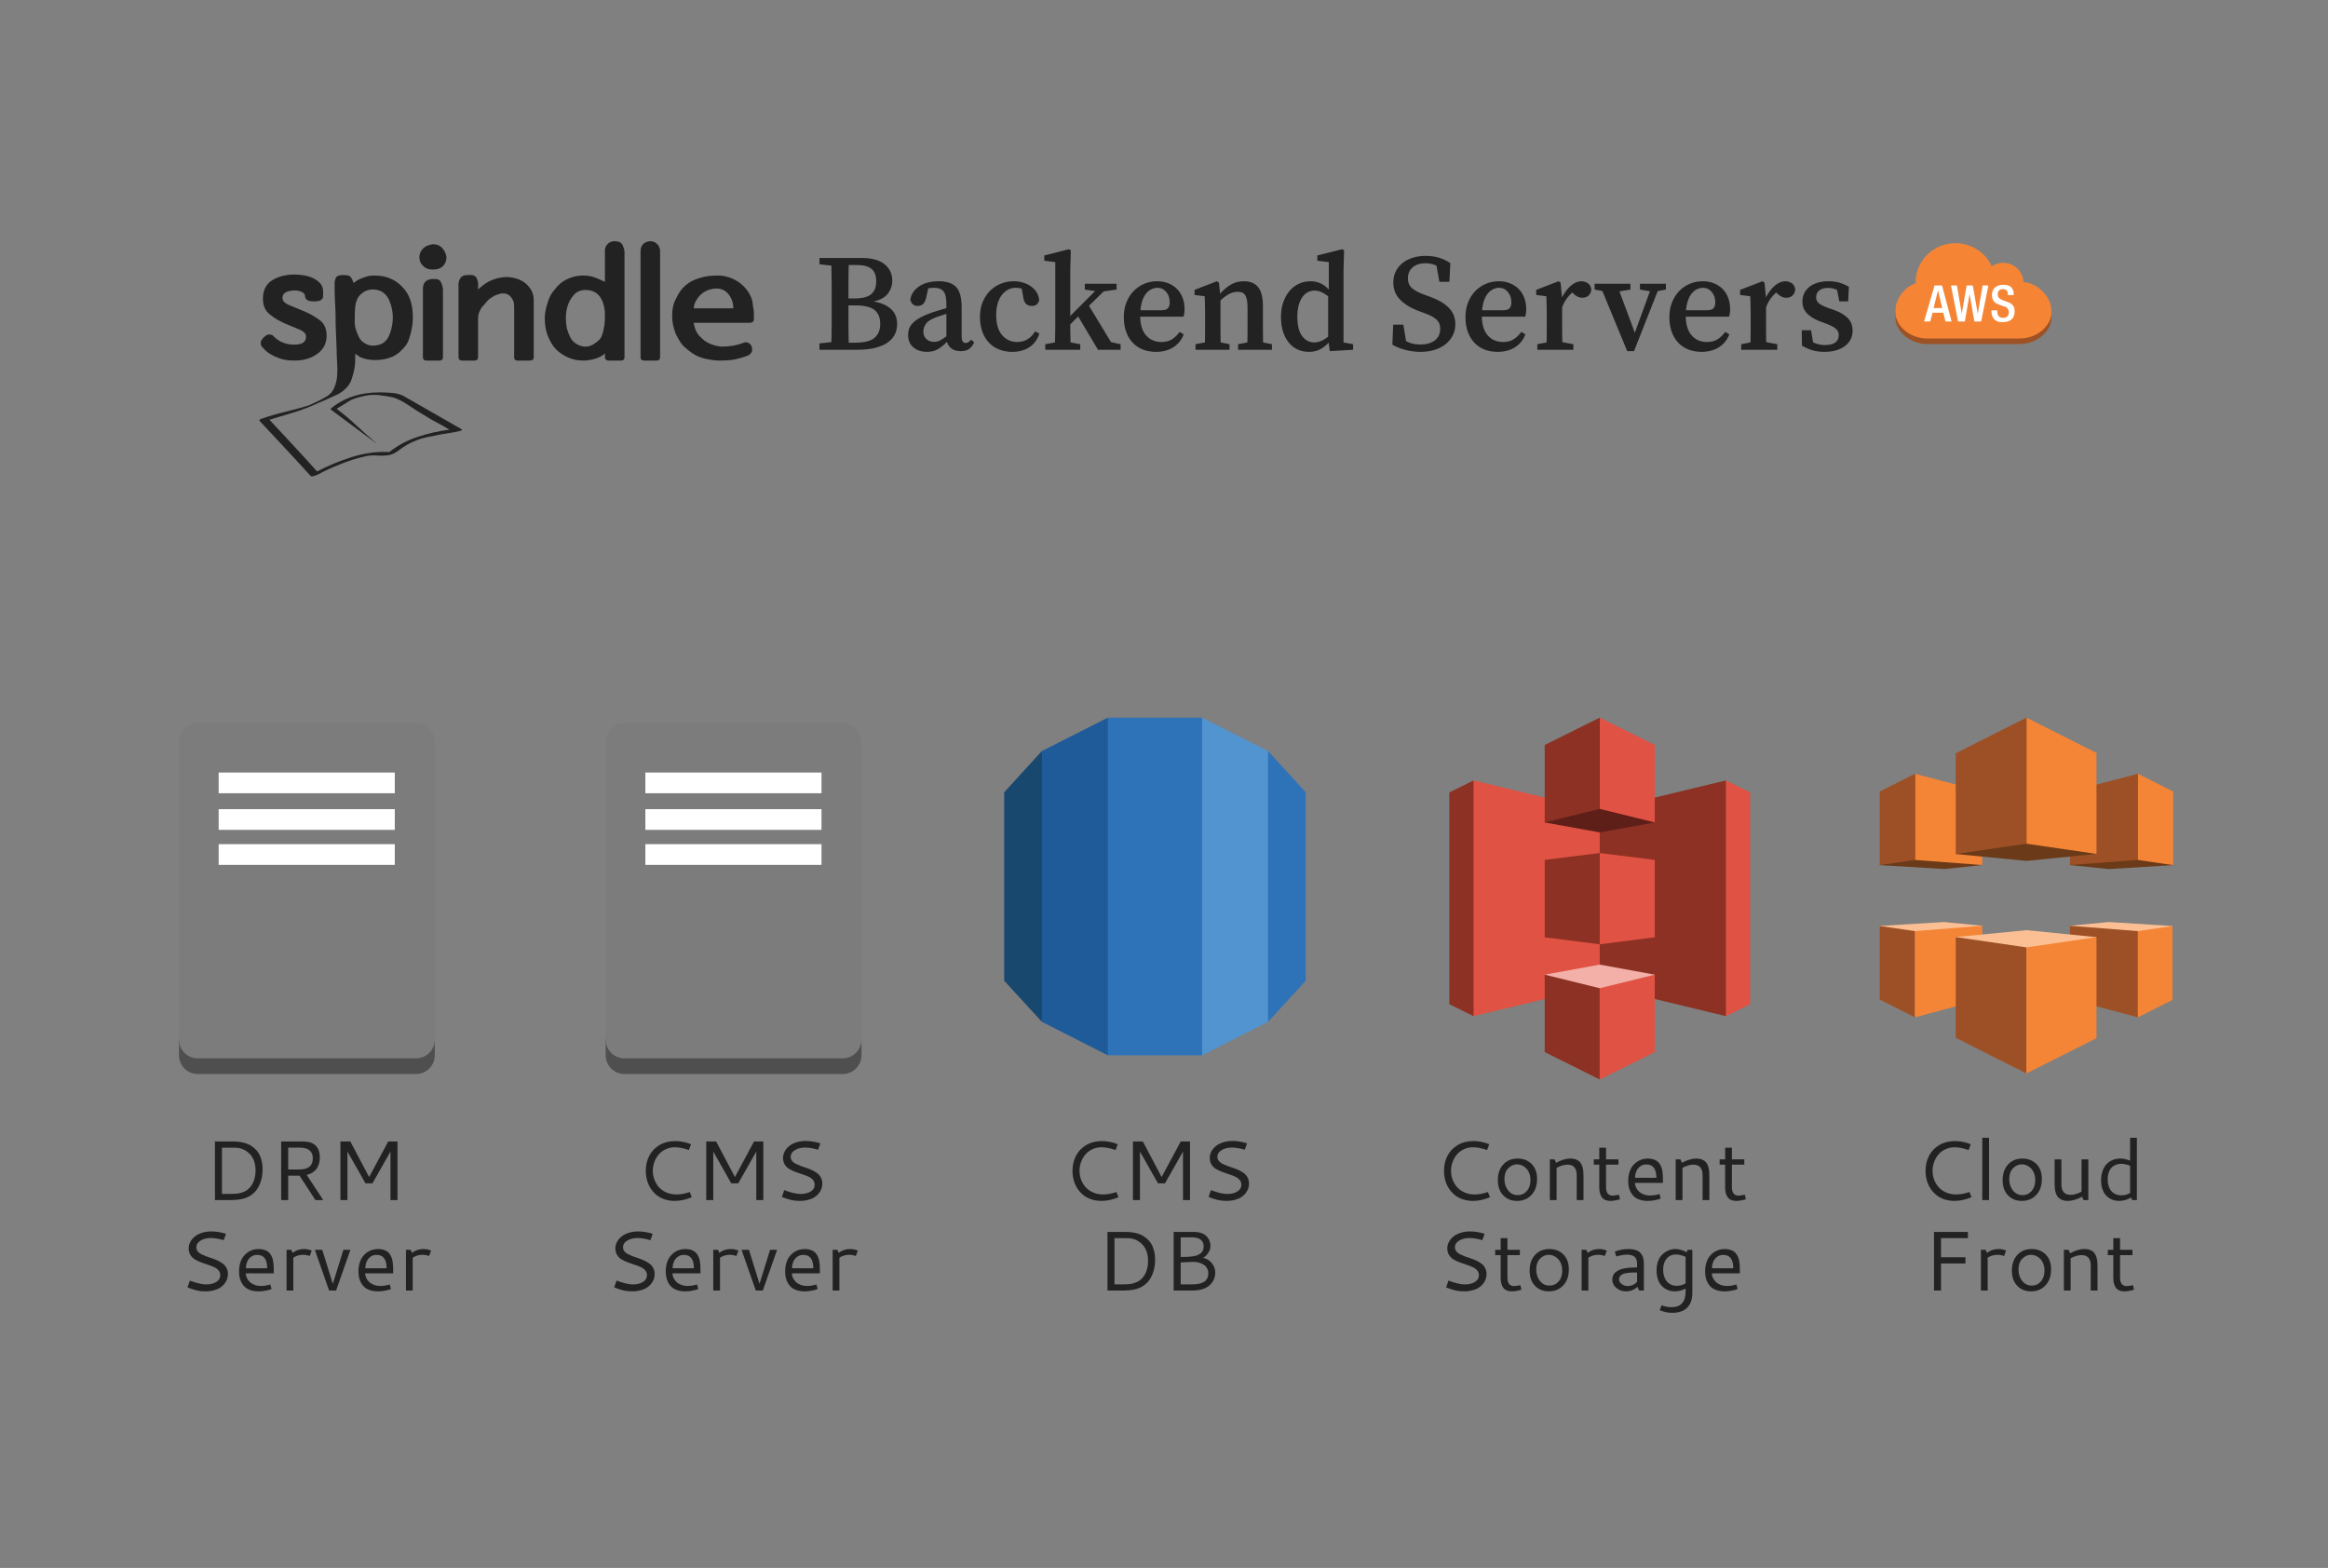 <?xml version="1.0" encoding="UTF-8"?>
<svg width="386px" height="260px" viewBox="0 0 386 260" version="1.1" xmlns="http://www.w3.org/2000/svg" xmlns:xlink="http://www.w3.org/1999/xlink">
    <rect x="0" y="0" width="386" height="260" fill="#808080" stroke="none"/>
    <!-- Generator: Sketch 51.2 (57519) - http://www.bohemiancoding.com/sketch -->
    <title>spindle-server</title>
    <desc>Created with Sketch.</desc>
    <defs></defs>
    <g id="브랜드사이트" stroke="none" stroke-width="1" fill="none" fill-rule="evenodd">
        <g id="iPF_brandsite" transform="translate(-527, -3205)">
            <g id="spindlebooks" transform="translate(0, 2461)">
                <g id="ebookPlatform" transform="translate(130, 425)">
                    <g id="spindle-server" transform="translate(397, 319)">
                        <g id="Group-7">
                            <g id="Cloud-Front" transform="translate(311, 119)">
                                <g id="spindle/ic/CloudFront-Copy-1">
                                    <g id="NetworkingContentDelivery/AmazonCloudFront/AmazonCloudFront">
                                        <polygon id="Shape" fill="#FBBF93" fill-rule="nonzero" points="17.671 34.515 6.514 49.603 0.671 34.544 11.329 33.889"></polygon>
                                        <polygon id="Shape" fill="#FBBF93" fill-rule="nonzero" points="32.214 34.515 43.486 49.69 49.214 34.558 38.671 33.889"></polygon>
                                        <polygon id="Shape" fill="#6B3A19" fill-rule="nonzero" points="17.671 24.442 6.514 9.31 0.671 24.456 11.421 25.104"></polygon>
                                        <polygon id="Shape" fill="#6B3A19" fill-rule="nonzero" points="32.214 24.442 43.486 9.31 49.329 24.456 38.671 25.111"></polygon>
                                        <polygon id="Shape" fill="#9D5025" fill-rule="nonzero" points="32.214 24.442 43.486 23.6 43.486 9.31 32.214 12.246"></polygon>
                                        <polygon id="Shape" fill="#F58536" fill-rule="nonzero" points="49.329 24.456 43.486 23.6 43.486 9.31 49.329 12.253"></polygon>
                                        <polygon id="Shape" fill="#9D5025" fill-rule="nonzero" points="32.214 34.515 43.486 35.4 43.486 49.69 32.214 46.711"></polygon>
                                        <polygon id="Shape" fill="#F58536" fill-rule="nonzero" points="49.214 34.558 43.486 35.4 43.486 49.69 49.214 46.804"></polygon>
                                        <polygon id="Shape" fill="#F58536" fill-rule="nonzero" points="17.671 24.442 6.514 23.6 6.514 9.31 17.671 12.246"></polygon>
                                        <polygon id="Shape" fill="#9D5025" fill-rule="nonzero" points="0.671 24.456 6.514 23.6 6.514 9.31 0.671 12.253"></polygon>
                                        <polygon id="Shape" fill="#F58536" fill-rule="nonzero" points="17.671 34.515 6.514 35.4 6.514 49.69 17.671 46.711"></polygon>
                                        <polygon id="Shape" fill="#9D5025" fill-rule="nonzero" points="0.671 34.544 6.514 35.4 6.514 49.69 0.671 46.747"></polygon>
                                        <polygon id="Shape" fill="#FBBF93" fill-rule="nonzero" points="36.614 36.4 25 35.242 13.271 36.386 25 59"></polygon>
                                        <polygon id="Shape" fill="#6B3A19" fill-rule="nonzero" points="36.614 22.6 25 23.758 13.271 22.614 25 0"></polygon>
                                        <polygon id="Shape" fill="#F58536" fill-rule="nonzero" points="36.614 22.6 25 20.902 25 0 36.614 5.85"></polygon>
                                        <polygon id="Shape" fill="#9D5025" fill-rule="nonzero" points="13.271 22.614 25 20.902 25 0 13.271 5.907"></polygon>
                                        <polygon id="Shape" fill="#F58536" fill-rule="nonzero" points="36.614 36.4 25 38.098 25 59 36.614 53.15"></polygon>
                                        <polygon id="Shape" fill="#9D5025" fill-rule="nonzero" points="13.271 36.386 25 38.098 25 59 13.271 53.093"></polygon>
                                    </g>
                                </g>
                                <path d="M13.13,70.218 C14.014,70.218 14.894,70.391 15.769,70.737 L15.414,71.701 C14.529,71.396 13.757,71.243 13.096,71.243 C12.549,71.243 12.042,71.351 11.575,71.568 C11.108,71.784 10.721,72.074 10.413,72.436 C10.105,72.798 9.865,73.213 9.692,73.68 C9.519,74.147 9.432,74.636 9.432,75.146 C9.432,75.675 9.524,76.178 9.709,76.654 C9.894,77.13 10.152,77.547 10.485,77.905 C10.818,78.263 11.231,78.546 11.726,78.756 C12.22,78.965 12.761,79.07 13.349,79.07 C14.051,79.07 14.782,78.934 15.543,78.66 L15.899,79.521 C14.946,79.932 13.999,80.137 13.055,80.137 C12.472,80.137 11.925,80.052 11.415,79.884 C10.904,79.715 10.459,79.479 10.078,79.176 C9.698,78.873 9.371,78.514 9.097,78.1 C8.824,77.685 8.618,77.228 8.479,76.729 C8.34,76.23 8.27,75.705 8.27,75.153 C8.27,74.219 8.465,73.381 8.854,72.638 C9.244,71.895 9.81,71.306 10.553,70.871 C11.296,70.435 12.155,70.218 13.13,70.218 Z M17.676,69.671 L18.797,69.671 L18.797,80 L17.676,80 L17.676,69.671 Z M24.341,73.116 C25.276,73.116 26.045,73.415 26.648,74.012 C27.252,74.609 27.554,75.434 27.554,76.486 C27.554,77.603 27.245,78.49 26.628,79.149 C26.01,79.807 25.212,80.137 24.232,80.137 C23.298,80.137 22.534,79.828 21.942,79.21 C21.349,78.593 21.053,77.756 21.053,76.698 C21.053,75.609 21.355,74.74 21.959,74.09 C22.563,73.441 23.357,73.116 24.341,73.116 Z M24.246,74.073 C23.685,74.073 23.195,74.29 22.776,74.723 C22.357,75.156 22.147,75.75 22.147,76.507 C22.147,77.259 22.352,77.892 22.762,78.407 C23.172,78.922 23.703,79.18 24.355,79.18 C24.957,79.18 25.458,78.952 25.859,78.496 C26.26,78.04 26.46,77.446 26.46,76.712 C26.46,76.293 26.396,75.912 26.266,75.57 C26.136,75.229 25.965,74.951 25.753,74.736 C25.541,74.522 25.305,74.358 25.045,74.244 C24.786,74.13 24.519,74.073 24.246,74.073 Z M34.137,73.246 L35.258,73.246 L35.258,80 L34.472,80 L34.233,79.433 C33.372,79.902 32.576,80.137 31.847,80.137 C31.478,80.137 31.157,80.079 30.883,79.962 C30.61,79.846 30.398,79.701 30.248,79.528 C30.097,79.355 29.976,79.135 29.885,78.869 C29.794,78.602 29.736,78.348 29.711,78.106 C29.686,77.865 29.673,77.589 29.673,77.279 L29.673,73.246 L30.794,73.246 L30.794,77.361 C30.794,78.542 31.307,79.132 32.333,79.132 C32.861,79.132 33.463,78.956 34.137,78.605 L34.137,73.246 Z M37.377,76.739 C37.377,76.156 37.459,75.632 37.624,75.167 C37.788,74.702 38.013,74.322 38.3,74.025 C38.587,73.729 38.924,73.502 39.309,73.345 C39.694,73.188 40.11,73.109 40.556,73.109 C41.094,73.109 41.639,73.23 42.19,73.472 L42.19,69.671 L43.311,69.671 L43.311,80 L42.532,80 L42.347,79.576 C41.714,79.95 41.053,80.137 40.365,80.137 C40.082,80.137 39.806,80.103 39.538,80.034 C39.269,79.966 39.002,79.847 38.738,79.679 C38.473,79.51 38.242,79.299 38.044,79.046 C37.846,78.793 37.685,78.469 37.562,78.072 C37.439,77.676 37.377,77.231 37.377,76.739 Z M40.734,79.214 C41.231,79.214 41.716,79.086 42.19,78.831 L42.19,74.319 C41.702,74.101 41.212,73.991 40.72,73.991 C40.511,73.991 40.308,74.014 40.112,74.06 C39.916,74.105 39.715,74.187 39.51,74.306 C39.305,74.424 39.129,74.577 38.98,74.764 C38.832,74.951 38.71,75.198 38.615,75.505 C38.519,75.813 38.471,76.165 38.471,76.562 C38.471,76.972 38.521,77.337 38.622,77.659 C38.722,77.98 38.849,78.236 39.004,78.428 C39.159,78.619 39.342,78.776 39.551,78.899 C39.761,79.022 39.961,79.106 40.153,79.149 C40.344,79.192 40.538,79.214 40.734,79.214 Z M10.833,86.312 L10.833,89.483 L14.887,89.483 L14.887,90.509 L10.833,90.509 L10.833,95 L9.671,95 L9.671,85.286 L15.297,85.286 L15.297,86.312 L10.833,86.312 Z M18.449,88.752 C19.018,88.328 19.647,88.116 20.335,88.116 C20.809,88.116 21.24,88.205 21.627,88.383 L21.286,89.278 C20.93,89.142 20.561,89.073 20.178,89.073 C19.609,89.073 19.073,89.23 18.572,89.545 L18.572,95 L17.451,95 L17.451,88.246 L18.237,88.246 L18.449,88.752 Z M25.873,88.116 C26.807,88.116 27.576,88.415 28.18,89.012 C28.784,89.609 29.085,90.434 29.085,91.486 C29.085,92.603 28.777,93.49 28.159,94.149 C27.542,94.807 26.743,95.137 25.763,95.137 C24.829,95.137 24.066,94.828 23.473,94.21 C22.881,93.593 22.584,92.756 22.584,91.698 C22.584,90.609 22.886,89.74 23.49,89.09 C24.094,88.441 24.888,88.116 25.873,88.116 Z M25.777,89.073 C25.216,89.073 24.726,89.29 24.307,89.723 C23.888,90.156 23.678,90.75 23.678,91.507 C23.678,92.259 23.883,92.892 24.293,93.407 C24.704,93.922 25.235,94.18 25.886,94.18 C26.488,94.18 26.989,93.952 27.39,93.496 C27.791,93.04 27.992,92.446 27.992,91.712 C27.992,91.293 27.927,90.912 27.797,90.57 C27.667,90.229 27.496,89.951 27.284,89.736 C27.072,89.522 26.836,89.358 26.577,89.244 C26.317,89.13 26.05,89.073 25.777,89.073 Z M31.205,88.246 L31.991,88.246 L32.237,88.82 C33.107,88.346 33.9,88.109 34.616,88.109 C34.985,88.109 35.306,88.167 35.58,88.284 C35.853,88.4 36.065,88.546 36.215,88.721 C36.366,88.897 36.485,89.118 36.574,89.384 C36.663,89.651 36.72,89.905 36.745,90.146 C36.77,90.388 36.783,90.664 36.783,90.974 L36.783,95 L35.662,95 L35.662,90.898 C35.662,89.714 35.151,89.121 34.13,89.121 C33.602,89.121 33,89.297 32.326,89.647 L32.326,95 L31.205,95 L31.205,88.246 Z M42.833,94.884 C42.172,95.052 41.657,95.137 41.288,95.137 C40.918,95.137 40.606,95.077 40.351,94.959 C40.096,94.84 39.902,94.672 39.77,94.453 C39.638,94.234 39.543,93.999 39.486,93.746 C39.429,93.493 39.401,93.202 39.401,92.874 L39.401,89.128 L38.492,89.128 L38.492,88.246 L39.401,88.246 L39.401,86.312 L40.522,86.312 L40.522,88.246 L42.58,88.246 L42.58,89.128 L40.522,89.128 L40.522,92.86 C40.522,93.795 40.891,94.262 41.629,94.262 C41.762,94.262 42.11,94.214 42.675,94.118 L42.833,94.884 Z" fill="#222222"></path>
                            </g>
                            <g id="Content-Storage" transform="translate(237.25, 119)">
                                <g id="spindle/ic/Storage" transform="translate(3, 0)">
                                    <g id="Storage/AmazonS3/AmazonS3">
                                        <g id="Group" fill-rule="nonzero">
                                            <polygon id="Shape" fill="#8C3123" points="4.074 10.412 0.059 12.41 0.059 47.51 4.074 49.507 13.926 29.956"></polygon>
                                            <polygon id="Shape" fill="#E05243" points="25 44.459 4.074 49.5 4.074 10.412 25 15.454 34.89 30.015"></polygon>
                                            <polygon id="Shape" fill="#8C3123" points="25 44.459 45.919 49.5 49.537 30.454 45.919 10.412 25 15.454"></polygon>
                                            <polygon id="Shape" fill="#E05243" points="45.919 10.412 49.941 12.41 49.941 47.51 45.919 49.507"></polygon>
                                            <polygon id="Shape" fill="#8C3123" points="15.875 36.424 25 37.588 32.235 30.015 25 22.449 15.875 23.59"></polygon>
                                            <polygon id="Shape" fill="#5E1F18" points="34.125 17.378 25 19.032 15.875 17.378 25 0"></polygon>
                                            <polygon id="Shape" fill="#F2B0A9" points="34.125 42.622 25 40.954 15.875 42.622 25 60"></polygon>
                                            <polygon id="Shape" fill="#E05243" points="34.125 17.378 25 15.132 25 0 34.125 4.537"></polygon>
                                            <polygon id="Shape" fill="#8C3123" points="15.875 17.378 25 15.132 25 0 15.875 4.537"></polygon>
                                            <polygon id="Shape" fill="#E05243" points="25 60 34.125 55.463 34.125 42.622 25 44.868"></polygon>
                                            <polygon id="Shape" fill="#8C3123" points="25 60 15.875 55.463 15.875 42.622 25 44.868"></polygon>
                                            <polygon id="Shape" fill="#E05243" points="34.125 36.424 25 37.588 25 22.449 34.125 23.59"></polygon>
                                        </g>
                                    </g>
                                </g>
                                <path d="M7.038,70.218 C7.922,70.218 8.802,70.391 9.677,70.737 L9.321,71.701 C8.437,71.396 7.665,71.243 7.004,71.243 C6.457,71.243 5.95,71.351 5.483,71.568 C5.016,71.784 4.628,72.074 4.321,72.436 C4.013,72.798 3.773,73.213 3.6,73.68 C3.426,74.147 3.34,74.636 3.34,75.146 C3.34,75.675 3.432,76.178 3.617,76.654 C3.801,77.13 4.06,77.547 4.393,77.905 C4.725,78.263 5.139,78.546 5.633,78.756 C6.128,78.965 6.669,79.07 7.257,79.07 C7.959,79.07 8.69,78.934 9.451,78.66 L9.807,79.521 C8.854,79.932 7.906,80.137 6.963,80.137 C6.38,80.137 5.833,80.052 5.322,79.884 C4.812,79.715 4.366,79.479 3.986,79.176 C3.605,78.873 3.278,78.514 3.005,78.1 C2.731,77.685 2.525,77.228 2.386,76.729 C2.247,76.23 2.178,75.705 2.178,75.153 C2.178,74.219 2.373,73.381 2.762,72.638 C3.152,71.895 3.718,71.306 4.461,70.871 C5.204,70.435 6.063,70.218 7.038,70.218 Z M14.394,73.116 C15.328,73.116 16.097,73.415 16.701,74.012 C17.305,74.609 17.606,75.434 17.606,76.486 C17.606,77.603 17.298,78.49 16.68,79.149 C16.063,79.807 15.264,80.137 14.284,80.137 C13.35,80.137 12.587,79.828 11.994,79.21 C11.402,78.593 11.105,77.756 11.105,76.698 C11.105,75.609 11.407,74.74 12.011,74.09 C12.615,73.441 13.409,73.116 14.394,73.116 Z M14.298,74.073 C13.737,74.073 13.247,74.29 12.828,74.723 C12.409,75.156 12.199,75.75 12.199,76.507 C12.199,77.259 12.404,77.892 12.814,78.407 C13.225,78.922 13.756,79.18 14.407,79.18 C15.009,79.18 15.51,78.952 15.911,78.496 C16.312,78.04 16.513,77.446 16.513,76.712 C16.513,76.293 16.448,75.912 16.318,75.57 C16.188,75.229 16.017,74.951 15.805,74.736 C15.593,74.522 15.357,74.358 15.098,74.244 C14.838,74.13 14.571,74.073 14.298,74.073 Z M19.726,73.246 L20.512,73.246 L20.758,73.82 C21.628,73.346 22.421,73.109 23.137,73.109 C23.506,73.109 23.827,73.167 24.101,73.284 C24.374,73.4 24.586,73.546 24.736,73.721 C24.887,73.897 25.006,74.118 25.095,74.384 C25.184,74.651 25.241,74.905 25.266,75.146 C25.291,75.388 25.304,75.664 25.304,75.974 L25.304,80 L24.183,80 L24.183,75.898 C24.183,74.714 23.672,74.121 22.651,74.121 C22.123,74.121 21.521,74.297 20.847,74.647 L20.847,80 L19.726,80 L19.726,73.246 Z M31.354,79.884 C30.693,80.052 30.178,80.137 29.809,80.137 C29.439,80.137 29.127,80.077 28.872,79.959 C28.617,79.84 28.423,79.672 28.291,79.453 C28.159,79.234 28.064,78.999 28.007,78.746 C27.95,78.493 27.922,78.202 27.922,77.874 L27.922,74.128 L27.013,74.128 L27.013,73.246 L27.922,73.246 L27.922,71.312 L29.043,71.312 L29.043,73.246 L31.101,73.246 L31.101,74.128 L29.043,74.128 L29.043,77.86 C29.043,78.795 29.412,79.262 30.15,79.262 C30.283,79.262 30.631,79.214 31.196,79.118 L31.354,79.884 Z M35.968,73.116 C36.296,73.116 36.591,73.156 36.853,73.236 C37.115,73.316 37.333,73.417 37.506,73.54 C37.679,73.663 37.828,73.824 37.954,74.022 C38.079,74.22 38.175,74.412 38.241,74.596 C38.307,74.781 38.358,75.003 38.395,75.263 C38.431,75.522 38.454,75.748 38.463,75.939 C38.472,76.131 38.477,76.356 38.477,76.616 L38.477,77.149 L33.835,77.149 C33.835,77.396 33.891,77.64 34.002,77.884 C34.114,78.128 34.271,78.351 34.474,78.554 C34.677,78.757 34.944,78.922 35.274,79.05 C35.604,79.177 35.97,79.241 36.371,79.241 C36.845,79.241 37.358,79.159 37.909,78.995 L38.107,79.761 C37.374,80.011 36.654,80.137 35.947,80.137 C35.451,80.137 35.01,80.071 34.625,79.938 C34.239,79.806 33.93,79.634 33.695,79.422 C33.46,79.21 33.268,78.956 33.117,78.66 C32.967,78.364 32.863,78.069 32.806,77.775 C32.749,77.481 32.721,77.17 32.721,76.842 C32.721,76.336 32.782,75.873 32.905,75.454 C33.028,75.035 33.195,74.683 33.404,74.398 C33.614,74.113 33.859,73.873 34.139,73.677 C34.419,73.481 34.713,73.338 35.021,73.25 C35.329,73.161 35.644,73.116 35.968,73.116 Z M35.729,74.087 C35.327,74.087 34.982,74.197 34.693,74.418 C34.403,74.639 34.193,74.914 34.061,75.242 C33.928,75.57 33.862,75.924 33.862,76.302 L37.39,76.302 C37.39,74.825 36.836,74.087 35.729,74.087 Z M40.596,73.246 L41.382,73.246 L41.628,73.82 C42.498,73.346 43.291,73.109 44.007,73.109 C44.376,73.109 44.697,73.167 44.971,73.284 C45.244,73.4 45.456,73.546 45.606,73.721 C45.757,73.897 45.876,74.118 45.965,74.384 C46.054,74.651 46.111,74.905 46.136,75.146 C46.161,75.388 46.174,75.664 46.174,75.974 L46.174,80 L45.053,80 L45.053,75.898 C45.053,74.714 44.542,74.121 43.521,74.121 C42.993,74.121 42.391,74.297 41.717,74.647 L41.717,80 L40.596,80 L40.596,73.246 Z M52.224,79.884 C51.563,80.052 51.048,80.137 50.679,80.137 C50.31,80.137 49.997,80.077 49.742,79.959 C49.487,79.84 49.293,79.672 49.161,79.453 C49.029,79.234 48.934,78.999 48.877,78.746 C48.82,78.493 48.792,78.202 48.792,77.874 L48.792,74.128 L47.883,74.128 L47.883,73.246 L48.792,73.246 L48.792,71.312 L49.913,71.312 L49.913,73.246 L51.971,73.246 L51.971,74.128 L49.913,74.128 L49.913,77.86 C49.913,78.795 50.282,79.262 51.021,79.262 C51.153,79.262 51.501,79.214 52.066,79.118 L52.224,79.884 Z M6.495,85.197 C7.242,85.197 8.046,85.327 8.908,85.587 L8.532,86.646 C7.711,86.41 7,86.291 6.399,86.291 C5.724,86.291 5.154,86.433 4.687,86.718 C4.219,87.003 3.986,87.371 3.986,87.822 C3.986,88.073 4.061,88.296 4.211,88.492 C4.362,88.688 4.56,88.848 4.806,88.971 C5.052,89.094 5.333,89.216 5.647,89.336 C5.961,89.457 6.282,89.568 6.607,89.668 C6.933,89.768 7.253,89.896 7.568,90.051 C7.882,90.206 8.163,90.375 8.409,90.56 C8.655,90.745 8.853,90.985 9.003,91.281 C9.154,91.577 9.229,91.912 9.229,92.286 C9.229,92.546 9.188,92.805 9.106,93.062 C9.024,93.32 8.887,93.575 8.696,93.828 C8.504,94.081 8.267,94.303 7.985,94.494 C7.702,94.686 7.346,94.84 6.915,94.959 C6.484,95.077 6.005,95.137 5.476,95.137 C4.947,95.137 4.461,95.082 4.017,94.973 C3.572,94.863 3.074,94.699 2.523,94.48 L2.919,93.353 C4.059,93.776 4.959,93.988 5.62,93.988 C6.312,93.988 6.876,93.849 7.312,93.571 C7.747,93.293 7.964,92.922 7.964,92.457 C7.964,92.147 7.868,91.879 7.674,91.654 C7.48,91.428 7.229,91.246 6.922,91.107 C6.614,90.968 6.274,90.838 5.9,90.717 C5.526,90.597 5.154,90.467 4.782,90.328 C4.411,90.189 4.071,90.028 3.764,89.846 C3.456,89.663 3.205,89.417 3.012,89.107 C2.818,88.798 2.721,88.433 2.721,88.014 C2.721,87.64 2.811,87.282 2.991,86.94 C3.171,86.599 3.421,86.299 3.74,86.042 C4.059,85.784 4.458,85.579 4.936,85.426 C5.415,85.274 5.934,85.197 6.495,85.197 Z M15.005,94.884 C14.345,95.052 13.83,95.137 13.46,95.137 C13.091,95.137 12.779,95.077 12.524,94.959 C12.269,94.84 12.075,94.672 11.943,94.453 C11.811,94.234 11.716,93.999 11.659,93.746 C11.602,93.493 11.574,93.202 11.574,92.874 L11.574,89.128 L10.665,89.128 L10.665,88.246 L11.574,88.246 L11.574,86.312 L12.695,86.312 L12.695,88.246 L14.752,88.246 L14.752,89.128 L12.695,89.128 L12.695,92.86 C12.695,93.795 13.064,94.262 13.802,94.262 C13.934,94.262 14.283,94.214 14.848,94.118 L15.005,94.884 Z M19.661,88.116 C20.595,88.116 21.364,88.415 21.968,89.012 C22.572,89.609 22.874,90.434 22.874,91.486 C22.874,92.603 22.565,93.49 21.947,94.149 C21.33,94.807 20.531,95.137 19.551,95.137 C18.617,95.137 17.854,94.828 17.261,94.21 C16.669,93.593 16.373,92.756 16.373,91.698 C16.373,90.609 16.674,89.74 17.278,89.09 C17.882,88.441 18.676,88.116 19.661,88.116 Z M19.565,89.073 C19.004,89.073 18.514,89.29 18.095,89.723 C17.676,90.156 17.466,90.75 17.466,91.507 C17.466,92.259 17.671,92.892 18.082,93.407 C18.492,93.922 19.023,94.18 19.674,94.18 C20.276,94.18 20.777,93.952 21.178,93.496 C21.579,93.04 21.78,92.446 21.78,91.712 C21.78,91.293 21.715,90.912 21.585,90.57 C21.455,90.229 21.284,89.951 21.072,89.736 C20.86,89.522 20.625,89.358 20.365,89.244 C20.105,89.13 19.838,89.073 19.565,89.073 Z M25.991,88.752 C26.56,88.328 27.189,88.116 27.877,88.116 C28.351,88.116 28.782,88.205 29.169,88.383 L28.828,89.278 C28.472,89.142 28.103,89.073 27.72,89.073 C27.151,89.073 26.615,89.23 26.114,89.545 L26.114,95 L24.993,95 L24.993,88.246 L25.779,88.246 L25.991,88.752 Z M32.704,88.116 C33.205,88.116 33.63,88.174 33.979,88.291 C34.327,88.407 34.596,88.576 34.785,88.8 C34.974,89.023 35.11,89.271 35.192,89.545 C35.274,89.818 35.315,90.133 35.315,90.488 L35.315,95 L34.522,95 L34.262,94.385 C33.711,94.886 33.077,95.137 32.362,95.137 C31.724,95.137 31.184,94.944 30.742,94.559 C30.3,94.174 30.079,93.724 30.079,93.209 C30.079,92.936 30.129,92.689 30.229,92.471 C30.329,92.252 30.474,92.07 30.663,91.924 C30.852,91.778 31.068,91.654 31.309,91.551 C31.551,91.449 31.832,91.37 32.153,91.315 C32.475,91.261 32.797,91.222 33.121,91.199 C33.444,91.176 33.8,91.165 34.187,91.165 L34.187,90.632 C34.187,90.477 34.181,90.342 34.17,90.229 C34.159,90.115 34.121,89.978 34.057,89.818 C33.993,89.659 33.907,89.528 33.797,89.425 C33.688,89.323 33.524,89.234 33.305,89.159 C33.086,89.083 32.827,89.046 32.526,89.046 C32.061,89.046 31.459,89.148 30.721,89.354 L30.509,88.533 C31.257,88.255 31.988,88.116 32.704,88.116 Z M34.187,92.013 L33.77,92.013 C33.51,92.013 33.285,92.017 33.093,92.026 C32.902,92.035 32.677,92.062 32.42,92.105 C32.162,92.148 31.952,92.209 31.788,92.286 C31.624,92.364 31.483,92.476 31.367,92.625 C31.251,92.773 31.193,92.949 31.193,93.154 C31.193,93.441 31.338,93.697 31.627,93.92 C31.916,94.143 32.262,94.255 32.663,94.255 C33.25,94.255 33.759,94.025 34.187,93.564 L34.187,92.013 Z M40.558,88.109 C41.096,88.109 41.718,88.289 42.424,88.649 L42.568,88.246 L43.354,88.246 L43.354,95.424 C43.354,95.561 43.349,95.693 43.34,95.82 C43.331,95.948 43.304,96.128 43.258,96.36 C43.213,96.593 43.149,96.805 43.067,96.996 C42.985,97.188 42.861,97.394 42.694,97.615 C42.528,97.836 42.332,98.021 42.106,98.172 C41.881,98.322 41.589,98.448 41.231,98.548 C40.874,98.648 40.474,98.698 40.032,98.698 C39.334,98.698 38.637,98.552 37.94,98.261 L38.254,97.447 C38.815,97.657 39.36,97.762 39.888,97.762 C41.451,97.762 42.233,96.898 42.233,95.171 L42.233,94.672 C41.645,94.982 41.05,95.137 40.449,95.137 C40.157,95.137 39.872,95.099 39.594,95.024 C39.316,94.949 39.044,94.823 38.777,94.648 C38.511,94.472 38.278,94.254 38.08,93.992 C37.882,93.73 37.722,93.397 37.602,92.994 C37.481,92.59 37.42,92.14 37.42,91.644 C37.42,91.119 37.493,90.647 37.639,90.225 C37.785,89.804 37.97,89.465 38.193,89.21 C38.416,88.955 38.673,88.741 38.962,88.567 C39.251,88.394 39.528,88.275 39.792,88.208 C40.057,88.142 40.312,88.109 40.558,88.109 Z M40.626,89.019 C39.993,89.019 39.483,89.246 39.095,89.702 C38.708,90.158 38.514,90.762 38.514,91.514 C38.514,92.015 38.594,92.466 38.753,92.867 C38.913,93.268 39.166,93.593 39.512,93.841 C39.859,94.09 40.276,94.214 40.763,94.214 C41.26,94.214 41.75,94.084 42.233,93.824 L42.233,89.401 C41.609,89.146 41.073,89.019 40.626,89.019 Z M48.72,88.116 C49.048,88.116 49.343,88.156 49.605,88.236 C49.868,88.316 50.085,88.417 50.258,88.54 C50.431,88.663 50.581,88.824 50.706,89.022 C50.831,89.22 50.927,89.412 50.993,89.596 C51.059,89.781 51.111,90.003 51.147,90.263 C51.183,90.522 51.206,90.748 51.215,90.939 C51.224,91.131 51.229,91.356 51.229,91.616 L51.229,92.149 L46.587,92.149 C46.587,92.396 46.643,92.64 46.755,92.884 C46.867,93.128 47.024,93.351 47.227,93.554 C47.429,93.757 47.696,93.922 48.026,94.05 C48.357,94.177 48.722,94.241 49.124,94.241 C49.597,94.241 50.11,94.159 50.662,93.995 L50.86,94.761 C50.126,95.011 49.406,95.137 48.7,95.137 C48.203,95.137 47.762,95.071 47.377,94.938 C46.992,94.806 46.682,94.634 46.447,94.422 C46.213,94.21 46.02,93.956 45.87,93.66 C45.719,93.364 45.616,93.069 45.559,92.775 C45.502,92.481 45.473,92.17 45.473,91.842 C45.473,91.336 45.535,90.873 45.658,90.454 C45.781,90.035 45.947,89.683 46.157,89.398 C46.366,89.113 46.611,88.873 46.892,88.677 C47.172,88.481 47.466,88.338 47.773,88.25 C48.081,88.161 48.397,88.116 48.72,88.116 Z M48.481,89.087 C48.08,89.087 47.735,89.197 47.445,89.418 C47.156,89.639 46.945,89.914 46.813,90.242 C46.681,90.57 46.615,90.924 46.615,91.302 L50.142,91.302 C50.142,89.825 49.588,89.087 48.481,89.087 Z" fill="#222222"></path>
                            </g>
                            <g id="CMS-DB" transform="translate(166.5, 119)">
                                <g id="spindle/ic/db">
                                    <g id="Database/AmazonRDS/AmazonRDS">
                                        <g id="Group" fill-rule="nonzero">
                                            <polygon id="Shape" fill="#2E73B8" points="50 12.374 43.75 5.538 34.938 28 43.75 50.447 50 43.626"></polygon>
                                            <polygon id="Shape" fill="#5294CF" points="32.812 56 43.75 50.447 43.75 5.538 32.812 0 19.828 28"></polygon>
                                            <polygon id="Shape" fill="#2E73B8" points="17.188 56 32.812 56 32.812 0 17.188 0 7.812 28"></polygon>
                                            <polygon id="Shape" fill="#205B99" points="6.25 50.439 17.188 56 17.188 0 6.25 5.538 1.414 28"></polygon>
                                            <polygon id="Shape" fill="#19486F" points="0 43.626 6.25 50.439 6.25 5.538 0 12.374"></polygon>
                                        </g>
                                    </g>
                                </g>
                                <path d="M16.189,70.218 C17.074,70.218 17.953,70.391 18.828,70.737 L18.473,71.701 C17.589,71.396 16.816,71.243 16.155,71.243 C15.608,71.243 15.101,71.351 14.634,71.568 C14.167,71.784 13.78,72.074 13.472,72.436 C13.165,72.798 12.924,73.213 12.751,73.68 C12.578,74.147 12.491,74.636 12.491,75.146 C12.491,75.675 12.583,76.178 12.768,76.654 C12.953,77.13 13.211,77.547 13.544,77.905 C13.877,78.263 14.29,78.546 14.785,78.756 C15.279,78.965 15.82,79.07 16.408,79.07 C17.11,79.07 17.841,78.934 18.603,78.66 L18.958,79.521 C18.006,79.932 17.058,80.137 16.114,80.137 C15.531,80.137 14.984,80.052 14.474,79.884 C13.963,79.715 13.518,79.479 13.137,79.176 C12.757,78.873 12.43,78.514 12.156,78.1 C11.883,77.685 11.677,77.228 11.538,76.729 C11.399,76.23 11.329,75.705 11.329,75.153 C11.329,74.219 11.524,73.381 11.914,72.638 C12.303,71.895 12.869,71.306 13.612,70.871 C14.355,70.435 15.214,70.218 16.189,70.218 Z M21.351,70.286 L22.991,70.286 L26.108,76.179 L29.273,70.286 L30.812,70.286 L30.812,80 L29.649,80 L29.649,71.954 L26.662,77.218 L25.5,77.218 L22.513,71.954 L22.513,80 L21.351,80 L21.351,70.286 Z M37.859,70.197 C38.607,70.197 39.411,70.327 40.272,70.587 L39.896,71.646 C39.076,71.41 38.365,71.291 37.764,71.291 C37.089,71.291 36.518,71.433 36.051,71.718 C35.584,72.003 35.351,72.371 35.351,72.822 C35.351,73.073 35.426,73.296 35.576,73.492 C35.727,73.688 35.925,73.848 36.171,73.971 C36.417,74.094 36.697,74.216 37.012,74.336 C37.326,74.457 37.646,74.568 37.972,74.668 C38.298,74.768 38.618,74.896 38.933,75.051 C39.247,75.206 39.527,75.375 39.773,75.56 C40.02,75.745 40.218,75.985 40.368,76.281 C40.519,76.577 40.594,76.912 40.594,77.286 C40.594,77.546 40.553,77.805 40.471,78.062 C40.389,78.32 40.252,78.575 40.061,78.828 C39.869,79.081 39.632,79.303 39.35,79.494 C39.067,79.686 38.71,79.84 38.28,79.959 C37.849,80.077 37.369,80.137 36.841,80.137 C36.312,80.137 35.826,80.082 35.381,79.973 C34.937,79.863 34.439,79.699 33.888,79.48 L34.284,78.353 C35.424,78.776 36.324,78.988 36.984,78.988 C37.677,78.988 38.241,78.849 38.676,78.571 C39.111,78.293 39.329,77.922 39.329,77.457 C39.329,77.147 39.232,76.879 39.039,76.654 C38.845,76.428 38.594,76.246 38.287,76.107 C37.979,75.968 37.638,75.838 37.265,75.717 C36.891,75.597 36.518,75.467 36.147,75.328 C35.776,75.189 35.436,75.028 35.128,74.846 C34.821,74.663 34.57,74.417 34.376,74.107 C34.183,73.798 34.086,73.433 34.086,73.014 C34.086,72.64 34.176,72.282 34.356,71.94 C34.536,71.599 34.785,71.299 35.104,71.042 C35.424,70.784 35.822,70.579 36.301,70.426 C36.779,70.274 37.299,70.197 37.859,70.197 Z M18.288,86.312 L18.288,93.975 L19.703,93.975 C19.908,93.975 20.078,93.972 20.212,93.968 C20.347,93.963 20.529,93.95 20.759,93.927 C20.989,93.904 21.188,93.87 21.354,93.824 C21.52,93.779 21.709,93.713 21.921,93.626 C22.133,93.539 22.321,93.435 22.485,93.312 C22.649,93.188 22.813,93.031 22.978,92.84 C23.142,92.648 23.285,92.432 23.408,92.19 C23.709,91.612 23.859,90.908 23.859,90.078 C23.859,89.504 23.776,88.986 23.61,88.523 C23.444,88.06 23.222,87.684 22.947,87.395 C22.671,87.106 22.377,86.877 22.065,86.708 C21.753,86.539 21.426,86.425 21.084,86.366 C20.883,86.33 20.58,86.312 20.175,86.312 L18.288,86.312 Z M20.134,85.286 C20.763,85.286 21.335,85.349 21.85,85.474 C22.365,85.599 22.796,85.776 23.145,86.004 C23.494,86.232 23.793,86.489 24.044,86.776 C24.295,87.063 24.489,87.384 24.628,87.737 C24.767,88.09 24.869,88.437 24.933,88.779 C24.996,89.121 25.028,89.477 25.028,89.846 C25.028,90.27 24.996,90.677 24.933,91.069 C24.869,91.461 24.758,91.86 24.601,92.266 C24.444,92.671 24.243,93.035 24,93.356 C23.756,93.677 23.44,93.967 23.053,94.224 C22.665,94.482 22.226,94.672 21.733,94.795 C21.478,94.859 21.193,94.907 20.879,94.938 C20.564,94.97 20.305,94.989 20.1,94.993 C19.895,94.998 19.605,95 19.231,95 L17.126,95 L17.126,85.286 L20.134,85.286 Z M29.267,86.175 L29.267,89.436 C29.353,89.431 29.504,89.428 29.718,89.425 C29.932,89.423 30.098,89.421 30.217,89.418 C30.335,89.416 30.502,89.407 30.716,89.391 C30.93,89.375 31.102,89.357 31.232,89.336 C31.362,89.316 31.519,89.284 31.704,89.241 C31.888,89.197 32.039,89.147 32.155,89.09 C32.271,89.033 32.394,88.96 32.524,88.872 C32.654,88.783 32.755,88.684 32.828,88.574 C32.901,88.465 32.961,88.334 33.009,88.181 C33.057,88.028 33.081,87.861 33.081,87.679 C33.081,87.542 33.067,87.412 33.04,87.289 C33.013,87.166 32.956,87.034 32.869,86.893 C32.783,86.751 32.671,86.631 32.534,86.53 C32.397,86.43 32.209,86.346 31.97,86.277 C31.731,86.209 31.454,86.175 31.14,86.175 L29.267,86.175 Z M29.267,90.338 L29.267,93.975 L31.078,93.975 C31.242,93.975 31.38,93.973 31.492,93.971 C31.603,93.969 31.764,93.955 31.974,93.93 C32.183,93.905 32.362,93.871 32.51,93.828 C32.658,93.784 32.824,93.718 33.006,93.629 C33.188,93.541 33.335,93.435 33.447,93.312 C33.558,93.188 33.653,93.03 33.73,92.836 C33.808,92.643 33.847,92.423 33.847,92.177 C33.847,91.571 33.612,91.097 33.143,90.755 C32.673,90.413 32.042,90.242 31.249,90.242 C31.162,90.242 30.502,90.274 29.267,90.338 Z M28.104,85.286 L31.529,85.286 C31.862,85.286 32.166,85.321 32.442,85.392 C32.718,85.463 32.945,85.553 33.125,85.662 C33.306,85.771 33.465,85.901 33.604,86.052 C33.743,86.202 33.849,86.348 33.922,86.489 C33.995,86.631 34.054,86.781 34.1,86.94 C34.145,87.1 34.174,87.231 34.185,87.333 C34.196,87.436 34.202,87.533 34.202,87.624 C34.202,88.021 34.068,88.416 33.799,88.81 C33.53,89.204 33.245,89.458 32.944,89.572 C33.546,89.682 34.039,89.972 34.424,90.444 C34.809,90.916 35.002,91.452 35.002,92.054 C35.002,92.195 34.989,92.343 34.964,92.498 C34.939,92.653 34.89,92.828 34.817,93.024 C34.744,93.22 34.651,93.407 34.537,93.585 C34.423,93.763 34.268,93.939 34.072,94.115 C33.876,94.29 33.652,94.442 33.399,94.569 C33.146,94.697 32.836,94.801 32.469,94.88 C32.102,94.96 31.7,95 31.263,95 L28.104,95 L28.104,85.286 Z" fill="#222222"></path>
                            </g>
                            <g id="CMS-Server" transform="translate(95.75, 119)">
                                <g id="spindle/ic/server-Copy-1">
                                    <g id="General/traditionalserver" transform="translate(4.138, 0)">
                                        <path d="M27.693,3.455 C29.407,3.455 30.797,4.845 30.797,6.559 L42.952,53.11 L42.952,55.986 C42.952,57.7 41.562,59.09 39.848,59.09 L3.641,59.09 C1.927,59.09 0.538,57.7 0.538,55.986 L0.538,53.39 L14.183,6.569 C14.183,4.855 15.572,3.466 17.286,3.466 L27.693,3.455 Z" id="Shape" fill="#4F4F4F" fill-rule="nonzero"></path>
                                        <path d="M39.848,0.89 C41.562,0.89 42.952,2.279 42.952,3.993 L42.952,53.39 C42.952,55.104 41.562,56.493 39.848,56.493 L3.641,56.493 C1.927,56.493 0.538,55.104 0.538,53.39 L0.538,4.003 C0.538,2.289 1.927,0.9 3.641,0.9 L39.848,0.89 Z" id="Shape" fill="#7D7C7C" fill-rule="nonzero"></path>
                                        <path d="M36.321,24.414 L7.117,24.414 L7.117,20.979 L36.321,20.979 L36.321,24.414 Z M36.321,18.61 L7.117,18.61 L7.117,15.176 L36.321,15.176 L36.321,18.61 Z M36.321,12.538 L7.117,12.538 L7.117,9.103 L36.321,9.103 L36.321,12.538 Z" id="Shape" fill="#FFFFFF" fill-rule="nonzero"></path>
                                    </g>
                                </g>
                                <path d="M16.189,70.218 C17.074,70.218 17.953,70.391 18.828,70.737 L18.473,71.701 C17.589,71.396 16.816,71.243 16.155,71.243 C15.608,71.243 15.101,71.351 14.634,71.568 C14.167,71.784 13.78,72.074 13.472,72.436 C13.165,72.798 12.924,73.213 12.751,73.68 C12.578,74.147 12.491,74.636 12.491,75.146 C12.491,75.675 12.583,76.178 12.768,76.654 C12.953,77.13 13.211,77.547 13.544,77.905 C13.877,78.263 14.29,78.546 14.785,78.756 C15.279,78.965 15.82,79.07 16.408,79.07 C17.11,79.07 17.841,78.934 18.603,78.66 L18.958,79.521 C18.006,79.932 17.058,80.137 16.114,80.137 C15.531,80.137 14.984,80.052 14.474,79.884 C13.963,79.715 13.518,79.479 13.137,79.176 C12.757,78.873 12.43,78.514 12.156,78.1 C11.883,77.685 11.677,77.228 11.538,76.729 C11.399,76.23 11.329,75.705 11.329,75.153 C11.329,74.219 11.524,73.381 11.914,72.638 C12.303,71.895 12.869,71.306 13.612,70.871 C14.355,70.435 15.214,70.218 16.189,70.218 Z M21.351,70.286 L22.991,70.286 L26.108,76.179 L29.273,70.286 L30.812,70.286 L30.812,80 L29.649,80 L29.649,71.954 L26.662,77.218 L25.5,77.218 L22.513,71.954 L22.513,80 L21.351,80 L21.351,70.286 Z M37.859,70.197 C38.607,70.197 39.411,70.327 40.272,70.587 L39.896,71.646 C39.076,71.41 38.365,71.291 37.764,71.291 C37.089,71.291 36.518,71.433 36.051,71.718 C35.584,72.003 35.351,72.371 35.351,72.822 C35.351,73.073 35.426,73.296 35.576,73.492 C35.727,73.688 35.925,73.848 36.171,73.971 C36.417,74.094 36.697,74.216 37.012,74.336 C37.326,74.457 37.646,74.568 37.972,74.668 C38.298,74.768 38.618,74.896 38.933,75.051 C39.247,75.206 39.527,75.375 39.773,75.56 C40.02,75.745 40.218,75.985 40.368,76.281 C40.519,76.577 40.594,76.912 40.594,77.286 C40.594,77.546 40.553,77.805 40.471,78.062 C40.389,78.32 40.252,78.575 40.061,78.828 C39.869,79.081 39.632,79.303 39.35,79.494 C39.067,79.686 38.71,79.84 38.28,79.959 C37.849,80.077 37.369,80.137 36.841,80.137 C36.312,80.137 35.826,80.082 35.381,79.973 C34.937,79.863 34.439,79.699 33.888,79.48 L34.284,78.353 C35.424,78.776 36.324,78.988 36.984,78.988 C37.677,78.988 38.241,78.849 38.676,78.571 C39.111,78.293 39.329,77.922 39.329,77.457 C39.329,77.147 39.232,76.879 39.039,76.654 C38.845,76.428 38.594,76.246 38.287,76.107 C37.979,75.968 37.638,75.838 37.265,75.717 C36.891,75.597 36.518,75.467 36.147,75.328 C35.776,75.189 35.436,75.028 35.128,74.846 C34.821,74.663 34.57,74.417 34.376,74.107 C34.183,73.798 34.086,73.433 34.086,73.014 C34.086,72.64 34.176,72.282 34.356,71.94 C34.536,71.599 34.785,71.299 35.104,71.042 C35.424,70.784 35.822,70.579 36.301,70.426 C36.779,70.274 37.299,70.197 37.859,70.197 Z M10.058,85.197 C10.805,85.197 11.609,85.327 12.471,85.587 L12.095,86.646 C11.274,86.41 10.563,86.291 9.962,86.291 C9.287,86.291 8.717,86.433 8.25,86.718 C7.782,87.003 7.549,87.371 7.549,87.822 C7.549,88.073 7.624,88.296 7.774,88.492 C7.925,88.688 8.123,88.848 8.369,88.971 C8.615,89.094 8.896,89.216 9.21,89.336 C9.524,89.457 9.845,89.568 10.17,89.668 C10.496,89.768 10.816,89.896 11.131,90.051 C11.445,90.206 11.726,90.375 11.972,90.56 C12.218,90.745 12.416,90.985 12.566,91.281 C12.717,91.577 12.792,91.912 12.792,92.286 C12.792,92.546 12.751,92.805 12.669,93.062 C12.587,93.32 12.45,93.575 12.259,93.828 C12.067,94.081 11.83,94.303 11.548,94.494 C11.265,94.686 10.909,94.84 10.478,94.959 C10.047,95.077 9.568,95.137 9.039,95.137 C8.51,95.137 8.024,95.082 7.58,94.973 C7.135,94.863 6.637,94.699 6.086,94.48 L6.482,93.353 C7.622,93.776 8.522,93.988 9.183,93.988 C9.875,93.988 10.439,93.849 10.875,93.571 C11.31,93.293 11.527,92.922 11.527,92.457 C11.527,92.147 11.431,91.879 11.237,91.654 C11.043,91.428 10.792,91.246 10.485,91.107 C10.177,90.968 9.837,90.838 9.463,90.717 C9.089,90.597 8.717,90.467 8.345,90.328 C7.974,90.189 7.634,90.028 7.327,89.846 C7.019,89.663 6.768,89.417 6.575,89.107 C6.381,88.798 6.284,88.433 6.284,88.014 C6.284,87.64 6.374,87.282 6.554,86.94 C6.734,86.599 6.984,86.299 7.303,86.042 C7.622,85.784 8.021,85.579 8.499,85.426 C8.978,85.274 9.497,85.197 10.058,85.197 Z M17.885,88.116 C18.213,88.116 18.508,88.156 18.77,88.236 C19.032,88.316 19.25,88.417 19.423,88.54 C19.596,88.663 19.745,88.824 19.871,89.022 C19.996,89.22 20.092,89.412 20.158,89.596 C20.224,89.781 20.275,90.003 20.312,90.263 C20.348,90.522 20.371,90.748 20.38,90.939 C20.389,91.131 20.394,91.356 20.394,91.616 L20.394,92.149 L15.752,92.149 C15.752,92.396 15.808,92.64 15.919,92.884 C16.031,93.128 16.188,93.351 16.391,93.554 C16.594,93.757 16.861,93.922 17.191,94.05 C17.521,94.177 17.887,94.241 18.288,94.241 C18.762,94.241 19.275,94.159 19.826,93.995 L20.024,94.761 C19.291,95.011 18.571,95.137 17.864,95.137 C17.368,95.137 16.927,95.071 16.542,94.938 C16.156,94.806 15.847,94.634 15.612,94.422 C15.377,94.21 15.185,93.956 15.034,93.66 C14.884,93.364 14.78,93.069 14.723,92.775 C14.666,92.481 14.638,92.17 14.638,91.842 C14.638,91.336 14.699,90.873 14.822,90.454 C14.945,90.035 15.112,89.683 15.321,89.398 C15.531,89.113 15.776,88.873 16.056,88.677 C16.336,88.481 16.63,88.338 16.938,88.25 C17.246,88.161 17.561,88.116 17.885,88.116 Z M17.646,89.087 C17.244,89.087 16.899,89.197 16.61,89.418 C16.32,89.639 16.11,89.914 15.978,90.242 C15.845,90.57 15.779,90.924 15.779,91.302 L19.307,91.302 C19.307,89.825 18.753,89.087 17.646,89.087 Z M23.511,88.752 C24.08,88.328 24.709,88.116 25.397,88.116 C25.871,88.116 26.302,88.205 26.689,88.383 L26.348,89.278 C25.992,89.142 25.623,89.073 25.24,89.073 C24.671,89.073 24.135,89.23 23.634,89.545 L23.634,95 L22.513,95 L22.513,88.246 L23.299,88.246 L23.511,88.752 Z M33.102,88.246 L30.729,95 L29.567,95 L27.202,88.246 L28.433,88.246 L30.183,93.886 L31.939,88.246 L33.102,88.246 Z M37.682,88.116 C38.01,88.116 38.305,88.156 38.567,88.236 C38.829,88.316 39.047,88.417 39.22,88.54 C39.393,88.663 39.542,88.824 39.667,89.022 C39.793,89.22 39.889,89.412 39.955,89.596 C40.021,89.781 40.072,90.003 40.108,90.263 C40.145,90.522 40.168,90.748 40.177,90.939 C40.186,91.131 40.19,91.356 40.19,91.616 L40.19,92.149 L35.549,92.149 C35.549,92.396 35.605,92.64 35.716,92.884 C35.828,93.128 35.985,93.351 36.188,93.554 C36.391,93.757 36.657,93.922 36.988,94.05 C37.318,94.177 37.684,94.241 38.085,94.241 C38.559,94.241 39.072,94.159 39.623,93.995 L39.821,94.761 C39.088,95.011 38.368,95.137 37.661,95.137 C37.164,95.137 36.723,95.071 36.338,94.938 C35.953,94.806 35.643,94.634 35.409,94.422 C35.174,94.21 34.981,93.956 34.831,93.66 C34.681,93.364 34.577,93.069 34.52,92.775 C34.463,92.481 34.435,92.17 34.435,91.842 C34.435,91.336 34.496,90.873 34.619,90.454 C34.742,90.035 34.909,89.683 35.118,89.398 C35.328,89.113 35.573,88.873 35.853,88.677 C36.133,88.481 36.427,88.338 36.735,88.25 C37.042,88.161 37.358,88.116 37.682,88.116 Z M37.442,89.087 C37.041,89.087 36.696,89.197 36.407,89.418 C36.117,89.639 35.907,89.914 35.774,90.242 C35.642,90.57 35.576,90.924 35.576,91.302 L39.104,91.302 C39.104,89.825 38.55,89.087 37.442,89.087 Z M43.308,88.752 C43.877,88.328 44.506,88.116 45.194,88.116 C45.668,88.116 46.099,88.205 46.486,88.383 L46.145,89.278 C45.789,89.142 45.42,89.073 45.037,89.073 C44.467,89.073 43.932,89.23 43.431,89.545 L43.431,95 L42.31,95 L42.31,88.246 L43.096,88.246 L43.308,88.752 Z" fill="#222222"></path>
                            </g>
                            <g id="DRM-Server" transform="translate(25, 119)">
                                <g id="spindle/ic/server-Copy-1">
                                    <g id="General/traditionalserver" transform="translate(4.138, 0)">
                                        <path d="M27.693,3.455 C29.407,3.455 30.797,4.845 30.797,6.559 L42.952,53.11 L42.952,55.986 C42.952,57.7 41.562,59.09 39.848,59.09 L3.641,59.09 C1.927,59.09 0.538,57.7 0.538,55.986 L0.538,53.39 L14.183,6.569 C14.183,4.855 15.572,3.466 17.286,3.466 L27.693,3.455 Z" id="Shape" fill="#4F4F4F" fill-rule="nonzero"></path>
                                        <path d="M39.848,0.89 C41.562,0.89 42.952,2.279 42.952,3.993 L42.952,53.39 C42.952,55.104 41.562,56.493 39.848,56.493 L3.641,56.493 C1.927,56.493 0.538,55.104 0.538,53.39 L0.538,4.003 C0.538,2.289 1.927,0.9 3.641,0.9 L39.848,0.89 Z" id="Shape" fill="#7D7C7C" fill-rule="nonzero"></path>
                                        <path d="M36.321,24.414 L7.117,24.414 L7.117,20.979 L36.321,20.979 L36.321,24.414 Z M36.321,18.61 L7.117,18.61 L7.117,15.176 L36.321,15.176 L36.321,18.61 Z M36.321,12.538 L7.117,12.538 L7.117,9.103 L36.321,9.103 L36.321,12.538 Z" id="Shape" fill="#FFFFFF" fill-rule="nonzero"></path>
                                    </g>
                                </g>
                                <path d="M11.801,71.312 L11.801,78.975 L13.216,78.975 C13.421,78.975 13.591,78.972 13.725,78.968 C13.86,78.963 14.042,78.95 14.272,78.927 C14.502,78.904 14.7,78.87 14.867,78.824 C15.033,78.779 15.222,78.713 15.434,78.626 C15.646,78.539 15.834,78.435 15.998,78.312 C16.162,78.188 16.326,78.031 16.49,77.84 C16.654,77.648 16.798,77.432 16.921,77.19 C17.222,76.612 17.372,75.908 17.372,75.078 C17.372,74.504 17.289,73.986 17.123,73.523 C16.956,73.06 16.735,72.684 16.459,72.395 C16.184,72.106 15.89,71.877 15.578,71.708 C15.265,71.539 14.938,71.425 14.597,71.366 C14.396,71.33 14.093,71.312 13.688,71.312 L11.801,71.312 Z M13.646,70.286 C14.275,70.286 14.847,70.349 15.362,70.474 C15.877,70.599 16.309,70.776 16.658,71.004 C17.006,71.232 17.306,71.489 17.557,71.776 C17.807,72.063 18.002,72.384 18.141,72.737 C18.28,73.09 18.382,73.437 18.445,73.779 C18.509,74.121 18.541,74.477 18.541,74.846 C18.541,75.27 18.509,75.677 18.445,76.069 C18.382,76.461 18.271,76.86 18.114,77.266 C17.957,77.671 17.756,78.035 17.512,78.356 C17.268,78.677 16.953,78.967 16.565,79.224 C16.178,79.482 15.738,79.672 15.246,79.795 C14.991,79.859 14.706,79.907 14.392,79.938 C14.077,79.97 13.817,79.989 13.612,79.993 C13.407,79.998 13.118,80 12.744,80 L10.639,80 L10.639,70.286 L13.646,70.286 Z M28.029,72.952 C28.029,73.276 27.991,73.583 27.913,73.875 C27.836,74.167 27.715,74.445 27.551,74.709 C27.387,74.973 27.16,75.202 26.871,75.396 C26.581,75.59 26.243,75.732 25.855,75.823 L28.597,80 L27.298,80 L24.666,75.953 L22.786,75.953 L22.786,80 L21.617,80 L21.617,70.286 L25.186,70.286 C25.35,70.286 25.498,70.291 25.63,70.3 C25.762,70.309 25.932,70.333 26.139,70.372 C26.347,70.41 26.53,70.463 26.689,70.529 C26.849,70.595 27.016,70.695 27.192,70.83 C27.367,70.964 27.513,71.122 27.629,71.305 C27.746,71.487 27.841,71.719 27.917,72.002 C27.992,72.285 28.029,72.601 28.029,72.952 Z M22.786,74.928 L24.461,74.928 C24.693,74.928 24.898,74.92 25.076,74.904 C25.254,74.888 25.462,74.845 25.702,74.774 C25.941,74.703 26.139,74.605 26.296,74.48 C26.454,74.355 26.588,74.172 26.7,73.933 C26.811,73.694 26.867,73.41 26.867,73.082 C26.867,72.85 26.838,72.64 26.778,72.453 C26.719,72.266 26.644,72.112 26.553,71.992 C26.462,71.871 26.35,71.766 26.218,71.677 C26.086,71.588 25.958,71.521 25.835,71.476 C25.712,71.43 25.575,71.394 25.425,71.366 C25.274,71.339 25.15,71.322 25.052,71.315 C24.954,71.308 24.851,71.305 24.741,71.305 L22.786,71.305 L22.786,74.928 Z M31.447,70.286 L33.088,70.286 L36.205,76.179 L39.37,70.286 L40.908,70.286 L40.908,80 L39.746,80 L39.746,71.954 L36.759,77.218 L35.597,77.218 L32.609,71.954 L32.609,80 L31.447,80 L31.447,70.286 Z M10.058,85.197 C10.805,85.197 11.609,85.327 12.471,85.587 L12.095,86.646 C11.274,86.41 10.563,86.291 9.962,86.291 C9.287,86.291 8.717,86.433 8.25,86.718 C7.782,87.003 7.549,87.371 7.549,87.822 C7.549,88.073 7.624,88.296 7.774,88.492 C7.925,88.688 8.123,88.848 8.369,88.971 C8.615,89.094 8.896,89.216 9.21,89.336 C9.524,89.457 9.845,89.568 10.17,89.668 C10.496,89.768 10.816,89.896 11.131,90.051 C11.445,90.206 11.726,90.375 11.972,90.56 C12.218,90.745 12.416,90.985 12.566,91.281 C12.717,91.577 12.792,91.912 12.792,92.286 C12.792,92.546 12.751,92.805 12.669,93.062 C12.587,93.32 12.45,93.575 12.259,93.828 C12.067,94.081 11.83,94.303 11.548,94.494 C11.265,94.686 10.909,94.84 10.478,94.959 C10.047,95.077 9.568,95.137 9.039,95.137 C8.51,95.137 8.024,95.082 7.58,94.973 C7.135,94.863 6.637,94.699 6.086,94.48 L6.482,93.353 C7.622,93.776 8.522,93.988 9.183,93.988 C9.875,93.988 10.439,93.849 10.875,93.571 C11.31,93.293 11.527,92.922 11.527,92.457 C11.527,92.147 11.431,91.879 11.237,91.654 C11.043,91.428 10.792,91.246 10.485,91.107 C10.177,90.968 9.837,90.838 9.463,90.717 C9.089,90.597 8.717,90.467 8.345,90.328 C7.974,90.189 7.634,90.028 7.327,89.846 C7.019,89.663 6.768,89.417 6.575,89.107 C6.381,88.798 6.284,88.433 6.284,88.014 C6.284,87.64 6.374,87.282 6.554,86.94 C6.734,86.599 6.984,86.299 7.303,86.042 C7.622,85.784 8.021,85.579 8.499,85.426 C8.978,85.274 9.497,85.197 10.058,85.197 Z M17.885,88.116 C18.213,88.116 18.508,88.156 18.77,88.236 C19.032,88.316 19.25,88.417 19.423,88.54 C19.596,88.663 19.745,88.824 19.871,89.022 C19.996,89.22 20.092,89.412 20.158,89.596 C20.224,89.781 20.275,90.003 20.312,90.263 C20.348,90.522 20.371,90.748 20.38,90.939 C20.389,91.131 20.394,91.356 20.394,91.616 L20.394,92.149 L15.752,92.149 C15.752,92.396 15.808,92.64 15.919,92.884 C16.031,93.128 16.188,93.351 16.391,93.554 C16.594,93.757 16.861,93.922 17.191,94.05 C17.521,94.177 17.887,94.241 18.288,94.241 C18.762,94.241 19.275,94.159 19.826,93.995 L20.024,94.761 C19.291,95.011 18.571,95.137 17.864,95.137 C17.368,95.137 16.927,95.071 16.542,94.938 C16.156,94.806 15.847,94.634 15.612,94.422 C15.377,94.21 15.185,93.956 15.034,93.66 C14.884,93.364 14.78,93.069 14.723,92.775 C14.666,92.481 14.638,92.17 14.638,91.842 C14.638,91.336 14.699,90.873 14.822,90.454 C14.945,90.035 15.112,89.683 15.321,89.398 C15.531,89.113 15.776,88.873 16.056,88.677 C16.336,88.481 16.63,88.338 16.938,88.25 C17.246,88.161 17.561,88.116 17.885,88.116 Z M17.646,89.087 C17.244,89.087 16.899,89.197 16.61,89.418 C16.32,89.639 16.11,89.914 15.978,90.242 C15.845,90.57 15.779,90.924 15.779,91.302 L19.307,91.302 C19.307,89.825 18.753,89.087 17.646,89.087 Z M23.511,88.752 C24.08,88.328 24.709,88.116 25.397,88.116 C25.871,88.116 26.302,88.205 26.689,88.383 L26.348,89.278 C25.992,89.142 25.623,89.073 25.24,89.073 C24.671,89.073 24.135,89.23 23.634,89.545 L23.634,95 L22.513,95 L22.513,88.246 L23.299,88.246 L23.511,88.752 Z M33.102,88.246 L30.729,95 L29.567,95 L27.202,88.246 L28.433,88.246 L30.183,93.886 L31.939,88.246 L33.102,88.246 Z M37.682,88.116 C38.01,88.116 38.305,88.156 38.567,88.236 C38.829,88.316 39.047,88.417 39.22,88.54 C39.393,88.663 39.542,88.824 39.667,89.022 C39.793,89.22 39.889,89.412 39.955,89.596 C40.021,89.781 40.072,90.003 40.108,90.263 C40.145,90.522 40.168,90.748 40.177,90.939 C40.186,91.131 40.19,91.356 40.19,91.616 L40.19,92.149 L35.549,92.149 C35.549,92.396 35.605,92.64 35.716,92.884 C35.828,93.128 35.985,93.351 36.188,93.554 C36.391,93.757 36.657,93.922 36.988,94.05 C37.318,94.177 37.684,94.241 38.085,94.241 C38.559,94.241 39.072,94.159 39.623,93.995 L39.821,94.761 C39.088,95.011 38.368,95.137 37.661,95.137 C37.164,95.137 36.723,95.071 36.338,94.938 C35.953,94.806 35.643,94.634 35.409,94.422 C35.174,94.21 34.981,93.956 34.831,93.66 C34.681,93.364 34.577,93.069 34.52,92.775 C34.463,92.481 34.435,92.17 34.435,91.842 C34.435,91.336 34.496,90.873 34.619,90.454 C34.742,90.035 34.909,89.683 35.118,89.398 C35.328,89.113 35.573,88.873 35.853,88.677 C36.133,88.481 36.427,88.338 36.735,88.25 C37.042,88.161 37.358,88.116 37.682,88.116 Z M37.442,89.087 C37.041,89.087 36.696,89.197 36.407,89.418 C36.117,89.639 35.907,89.914 35.774,90.242 C35.642,90.57 35.576,90.924 35.576,91.302 L39.104,91.302 C39.104,89.825 38.55,89.087 37.442,89.087 Z M43.308,88.752 C43.877,88.328 44.506,88.116 45.194,88.116 C45.668,88.116 46.099,88.205 46.486,88.383 L46.145,89.278 C45.789,89.142 45.42,89.073 45.037,89.073 C44.467,89.073 43.932,89.23 43.431,89.545 L43.431,95 L42.31,95 L42.31,88.246 L43.096,88.246 L43.308,88.752 Z" fill="#222222"></path>
                            </g>
                            <g id="spindle_logo_backend" transform="translate(43, 40)">
                                <g id="spindle/ic/AWS" transform="translate(271, 0)">
                                    <g id="Shape">
                                        <path d="M26.135,11.604 L26.135,12.761 C26.135,14.868 23.794,17.044 20.914,17.044 L5.504,17.044 C2.623,17.044 0.283,14.868 0.283,12.761 L0.283,11.604 L26.135,11.604 Z" fill="#9D5125" fill-rule="nonzero"></path>
                                        <path d="M10.233,0.326 C12.828,0.322 15.185,1.82 16.258,4.156 C17.265,3.476 18.566,3.389 19.656,3.931 C20.746,4.472 21.452,5.555 21.501,6.76 C24.106,6.973 26.135,9.458 26.135,11.43 L26.135,11.858 C26.135,13.98 23.794,16.13 20.903,16.13 L5.504,16.13 C2.62,16.13 0.279,13.98 0.279,11.858 L0.279,11.434 C0.279,9.798 1.669,7.55 3.625,6.992 L3.625,6.807 C3.632,5.081 4.332,3.429 5.571,2.214 C6.811,0.999 8.487,0.32 10.233,0.326 L10.233,0.326 Z" fill="#F58535" fill-rule="nonzero"></path>
                                        <path d="M6.759,7.341 L5.03,13.306 L6.043,13.306 L6.432,11.856 L8.212,11.856 L8.578,13.306 L9.591,13.306 L8.002,7.341 L6.759,7.341 Z M6.604,11.083 L7.338,8.135 L7.338,8.135 L8.035,11.076 L6.604,11.083 Z M13.939,12.001 L14.732,7.341 L15.693,7.341 L14.486,13.306 L13.363,13.306 L12.582,8.813 L12.563,8.813 L11.789,13.306 L10.663,13.306 L9.492,7.341 L10.472,7.341 L11.268,11.975 L11.286,11.975 L12.086,7.341 L13.106,7.341 L13.924,12.001 L13.939,12.001 Z M18.815,10.05 C19.674,10.347 20.052,10.808 20.041,11.624 C20.041,12.893 19.256,13.419 18.03,13.419 C16.537,13.419 16.196,12.44 16.196,11.606 L16.196,11.464 L17.164,11.464 L17.164,11.616 C17.164,12.342 17.487,12.704 18.159,12.704 C18.401,12.722 18.639,12.637 18.815,12.471 C18.99,12.305 19.086,12.074 19.08,11.834 C19.111,11.312 18.731,10.853 18.206,10.782 L17.542,10.554 C16.643,10.22 16.276,9.771 16.276,8.918 C16.276,7.83 17.025,7.229 18.166,7.229 C19.722,7.229 19.883,8.182 19.883,8.799 L19.883,8.933 L18.911,8.933 L18.911,8.806 C18.949,8.571 18.873,8.333 18.705,8.163 C18.537,7.993 18.298,7.911 18.06,7.943 C17.83,7.929 17.606,8.017 17.448,8.184 C17.291,8.35 17.216,8.577 17.245,8.802 C17.245,9.314 17.517,9.586 18.159,9.814 L18.815,10.05 Z" fill="#FFFFFF" fill-rule="nonzero"></path>
                                    </g>
                                </g>
                                <path d="M98.762,16.827 C100.311,16.827 101.395,16.555 102.016,16.011 C102.638,15.466 102.948,14.703 102.948,13.722 C102.948,12.664 102.626,11.886 101.982,11.387 C101.338,10.889 100.272,10.64 98.785,10.64 L97.681,10.64 L97.681,13.814 C97.681,14.826 97.696,15.83 97.727,16.827 L98.762,16.827 Z M97.727,3.947 C97.696,4.867 97.681,5.787 97.681,6.707 L97.681,9.49 L98.716,9.49 C99.958,9.49 100.863,9.26 101.43,8.8 C101.997,8.34 102.281,7.627 102.281,6.661 C102.281,5.695 102.02,5.001 101.499,4.58 C100.978,4.158 100.173,3.947 99.084,3.947 L97.727,3.947 Z M99.82,2.774 C101.537,2.774 102.821,3.123 103.672,3.821 C104.524,4.518 104.949,5.427 104.949,6.546 C104.949,7.313 104.715,8.014 104.248,8.65 C103.78,9.287 102.986,9.735 101.867,9.996 C102.572,10.119 103.17,10.299 103.661,10.537 C104.152,10.774 104.554,11.054 104.868,11.376 C105.183,11.698 105.409,12.062 105.547,12.469 C105.685,12.875 105.754,13.3 105.754,13.745 C105.754,14.266 105.651,14.78 105.444,15.286 C105.236,15.792 104.88,16.248 104.374,16.654 C103.868,17.061 103.182,17.387 102.316,17.632 C101.449,17.877 100.364,18 99.061,18 L92.874,18 L92.874,16.942 L94.852,16.735 C94.883,15.769 94.898,14.799 94.898,13.825 L94.898,6.971 C94.898,5.998 94.883,5.02 94.852,4.039 L92.874,3.832 L92.874,2.774 L99.82,2.774 Z M113.919,12.043 C113.566,12.15 113.233,12.258 112.918,12.365 C112.604,12.472 112.34,12.564 112.125,12.641 C111.297,12.963 110.753,13.327 110.492,13.733 C110.231,14.14 110.101,14.55 110.101,14.964 C110.101,15.271 110.143,15.516 110.228,15.7 C110.312,15.884 110.423,16.045 110.561,16.183 C110.898,16.52 111.343,16.689 111.895,16.689 C112.202,16.689 112.497,16.624 112.781,16.494 C113.064,16.363 113.444,16.122 113.919,15.769 L113.919,12.043 Z M118.542,16.781 C118.251,17.348 117.933,17.732 117.588,17.931 C117.242,18.13 116.825,18.23 116.334,18.23 C115.69,18.23 115.176,18.092 114.793,17.816 C114.41,17.54 114.149,17.164 114.011,16.689 C113.735,16.965 113.471,17.206 113.218,17.413 C112.964,17.621 112.712,17.793 112.459,17.931 C112.205,18.069 111.933,18.172 111.642,18.241 C111.351,18.311 111.029,18.345 110.676,18.345 C109.802,18.345 109.066,18.104 108.468,17.62 C107.87,17.137 107.571,16.436 107.571,15.516 C107.571,15.179 107.625,14.849 107.732,14.527 C107.839,14.205 108.042,13.887 108.341,13.572 C108.641,13.258 109.054,12.955 109.584,12.664 C110.113,12.373 110.791,12.081 111.619,11.79 C111.926,11.683 112.282,11.572 112.689,11.457 C113.095,11.341 113.505,11.223 113.919,11.1 L113.919,10.479 C113.919,9.436 113.762,8.716 113.448,8.317 C113.133,7.918 112.6,7.719 111.849,7.719 C111.711,7.719 111.562,7.727 111.4,7.742 C111.239,7.757 111.075,7.78 110.906,7.811 L110.584,9.283 C110.4,10.249 109.925,10.732 109.158,10.732 C108.821,10.732 108.545,10.632 108.33,10.433 C108.115,10.234 107.985,9.973 107.939,9.651 C108.092,8.762 108.583,8.037 109.411,7.478 C110.239,6.918 111.32,6.638 112.654,6.638 C113.973,6.638 114.935,6.96 115.54,7.604 C116.146,8.248 116.449,9.367 116.449,10.962 L116.449,15.792 C116.449,16.513 116.671,16.873 117.116,16.873 C117.285,16.873 117.43,16.831 117.553,16.747 C117.676,16.662 117.791,16.559 117.898,16.436 L118.013,16.321 L118.542,16.781 Z M129.329,15.309 C129.022,16.29 128.478,17.042 127.696,17.563 C126.914,18.084 125.963,18.345 124.844,18.345 C124.031,18.345 123.295,18.211 122.636,17.942 C121.977,17.674 121.413,17.291 120.945,16.793 C120.478,16.294 120.118,15.685 119.865,14.964 C119.611,14.243 119.485,13.431 119.485,12.526 C119.485,11.606 119.638,10.782 119.945,10.053 C120.252,9.325 120.662,8.708 121.175,8.202 C121.689,7.696 122.283,7.309 122.958,7.04 C123.633,6.772 124.346,6.638 125.097,6.638 C125.664,6.638 126.197,6.718 126.695,6.88 C127.194,7.041 127.631,7.259 128.006,7.535 C128.382,7.811 128.681,8.137 128.904,8.512 C129.126,8.888 129.26,9.298 129.306,9.743 C129.168,10.402 128.762,10.732 128.087,10.732 C127.244,10.732 126.768,10.234 126.661,9.237 L126.408,7.857 C126.086,7.765 125.764,7.719 125.442,7.719 C124.982,7.719 124.557,7.819 124.165,8.018 C123.774,8.217 123.43,8.509 123.13,8.892 C122.831,9.275 122.598,9.747 122.429,10.306 C122.26,10.866 122.176,11.506 122.176,12.227 C122.176,13.714 122.506,14.834 123.165,15.585 C123.824,16.336 124.66,16.712 125.672,16.712 C126.929,16.712 127.918,16.122 128.639,14.941 L129.329,15.309 Z M142.807,17.08 L142.807,18 L139.058,18 L135.769,12.48 L134.458,13.791 C134.458,14.266 134.462,14.761 134.47,15.274 C134.477,15.788 134.489,16.29 134.504,16.781 L136.114,17.08 L136.114,18 L130.318,18 L130.318,17.08 L131.928,16.781 C131.943,16.198 131.955,15.589 131.963,14.953 C131.97,14.316 131.974,13.722 131.974,13.17 L131.974,3.464 L130.157,3.234 L130.157,2.36 L134.228,1.325 L134.55,1.509 L134.458,4.775 L134.458,12.388 L138.575,8.271 L136.873,8.018 L136.873,7.052 L142.14,7.052 L142.14,8.018 L140.001,8.317 L137.563,10.709 L141.22,16.735 L142.807,17.08 Z M149.546,11.445 C150.098,11.445 150.47,11.33 150.661,11.1 C150.853,10.87 150.949,10.548 150.949,10.134 C150.949,9.444 150.754,8.869 150.363,8.409 C149.971,7.949 149.485,7.719 148.902,7.719 C148.611,7.719 148.312,7.784 148.005,7.915 C147.698,8.045 147.411,8.256 147.143,8.547 C146.874,8.838 146.648,9.222 146.464,9.697 C146.28,10.172 146.157,10.755 146.096,11.445 L149.546,11.445 Z M146.05,12.503 C146.081,13.898 146.418,14.949 147.062,15.654 C147.706,16.359 148.542,16.712 149.569,16.712 C150.274,16.712 150.861,16.563 151.328,16.264 C151.796,15.964 152.222,15.554 152.605,15.033 L153.272,15.447 C152.919,16.367 152.344,17.08 151.547,17.586 C150.75,18.092 149.791,18.345 148.672,18.345 C147.859,18.345 147.127,18.215 146.476,17.954 C145.824,17.693 145.264,17.314 144.797,16.816 C144.329,16.317 143.969,15.712 143.715,14.998 C143.462,14.285 143.336,13.477 143.336,12.572 C143.336,11.698 143.478,10.897 143.762,10.168 C144.045,9.44 144.436,8.815 144.935,8.294 C145.433,7.773 146.019,7.366 146.694,7.075 C147.369,6.784 148.089,6.638 148.856,6.638 C149.531,6.638 150.148,6.749 150.708,6.971 C151.267,7.194 151.746,7.504 152.145,7.903 C152.544,8.302 152.854,8.788 153.077,9.364 C153.299,9.939 153.41,10.579 153.41,11.284 C153.41,11.514 153.395,11.732 153.364,11.94 C153.333,12.147 153.295,12.334 153.249,12.503 L146.05,12.503 Z M167.9,17.08 L167.9,18 L162.288,18 L162.288,17.08 L163.829,16.781 C163.844,16.214 163.852,15.6 163.852,14.941 L163.852,11.054 C163.852,10.088 163.733,9.402 163.495,8.995 C163.258,8.589 162.84,8.386 162.242,8.386 C161.751,8.386 161.276,8.505 160.816,8.742 C160.356,8.98 159.873,9.337 159.367,9.812 L159.367,14.918 C159.367,15.577 159.375,16.198 159.39,16.781 L160.862,17.08 L160.862,18 L155.227,18 L155.227,17.08 L156.791,16.781 C156.806,16.198 156.814,15.577 156.814,14.918 L156.814,11.928 C156.814,11.299 156.806,10.79 156.791,10.399 C156.776,10.007 156.76,9.582 156.745,9.122 L155.066,8.915 L155.066,8.064 L158.769,6.638 L159.114,6.868 L159.298,8.708 C159.911,8.018 160.528,7.501 161.149,7.155 C161.771,6.81 162.464,6.638 163.231,6.638 C164.289,6.638 165.082,6.964 165.612,7.615 C166.141,8.267 166.405,9.321 166.405,10.778 L166.405,14.941 C166.405,15.6 166.413,16.214 166.428,16.781 L167.9,17.08 Z M177.215,9.122 C176.402,8.493 175.659,8.179 174.984,8.179 C174.601,8.179 174.237,8.263 173.892,8.432 C173.546,8.601 173.24,8.865 172.971,9.226 C172.703,9.586 172.492,10.038 172.339,10.582 C172.186,11.127 172.109,11.767 172.109,12.503 C172.109,13.96 172.373,15.037 172.903,15.735 C173.432,16.432 174.102,16.781 174.915,16.781 C175.682,16.781 176.448,16.459 177.215,15.815 L177.215,9.122 Z M181.355,17.08 L181.355,18 L177.491,18.23 L177.307,16.804 C176.862,17.295 176.379,17.674 175.858,17.942 C175.337,18.211 174.723,18.345 174.018,18.345 C173.343,18.345 172.722,18.215 172.155,17.954 C171.588,17.693 171.101,17.314 170.695,16.816 C170.288,16.317 169.97,15.712 169.74,14.998 C169.51,14.285 169.395,13.477 169.395,12.572 C169.395,11.667 169.521,10.851 169.774,10.123 C170.028,9.394 170.372,8.769 170.81,8.248 C171.247,7.727 171.764,7.328 172.362,7.052 C172.96,6.776 173.604,6.638 174.294,6.638 C175.49,6.638 176.502,7.098 177.33,8.018 L177.33,3.464 L175.421,3.234 L175.421,2.36 L179.538,1.325 L179.86,1.509 L179.768,4.775 L179.768,16.781 L181.355,17.08 Z M194.051,9.191 C194.848,9.482 195.515,9.793 196.052,10.123 C196.589,10.452 197.026,10.809 197.363,11.192 C197.7,11.575 197.942,11.982 198.088,12.411 C198.233,12.84 198.306,13.293 198.306,13.768 C198.306,14.443 198.164,15.06 197.881,15.62 C197.597,16.179 197.202,16.662 196.696,17.069 C196.19,17.475 195.584,17.789 194.879,18.012 C194.174,18.234 193.392,18.345 192.533,18.345 C191.659,18.345 190.808,18.234 189.98,18.012 C189.152,17.789 188.447,17.502 187.864,17.149 L188.002,13.837 L189.681,13.837 L190.141,16.574 C190.494,16.758 190.854,16.896 191.222,16.988 C191.59,17.08 192.012,17.126 192.487,17.126 C193.514,17.126 194.323,16.896 194.913,16.436 C195.504,15.976 195.799,15.332 195.799,14.504 C195.799,14.182 195.749,13.898 195.649,13.653 C195.55,13.408 195.393,13.185 195.178,12.986 C194.963,12.787 194.695,12.603 194.373,12.434 C194.051,12.265 193.66,12.097 193.2,11.928 L192.188,11.56 C190.9,11.069 189.884,10.445 189.141,9.685 C188.397,8.926 188.025,7.972 188.025,6.822 C188.025,6.163 188.155,5.565 188.416,5.028 C188.677,4.491 189.041,4.031 189.508,3.648 C189.976,3.265 190.54,2.966 191.199,2.751 C191.858,2.536 192.594,2.429 193.407,2.429 C194.22,2.429 194.967,2.536 195.649,2.751 C196.332,2.966 196.941,3.265 197.478,3.648 L197.317,6.73 L195.661,6.73 L195.178,4.039 C194.58,3.778 193.974,3.648 193.361,3.648 C192.947,3.648 192.564,3.702 192.211,3.809 C191.858,3.916 191.552,4.073 191.291,4.28 C191.03,4.488 190.823,4.748 190.67,5.062 C190.517,5.377 190.44,5.733 190.44,6.132 C190.44,6.822 190.658,7.362 191.095,7.753 C191.533,8.145 192.165,8.493 192.993,8.8 L194.051,9.191 Z M206.195,11.445 C206.747,11.445 207.119,11.33 207.31,11.1 C207.502,10.87 207.598,10.548 207.598,10.134 C207.598,9.444 207.403,8.869 207.012,8.409 C206.62,7.949 206.134,7.719 205.551,7.719 C205.26,7.719 204.961,7.784 204.654,7.915 C204.347,8.045 204.06,8.256 203.792,8.547 C203.523,8.838 203.297,9.222 203.113,9.697 C202.929,10.172 202.806,10.755 202.745,11.445 L206.195,11.445 Z M202.699,12.503 C202.73,13.898 203.067,14.949 203.711,15.654 C204.355,16.359 205.191,16.712 206.218,16.712 C206.923,16.712 207.51,16.563 207.977,16.264 C208.445,15.964 208.871,15.554 209.254,15.033 L209.921,15.447 C209.568,16.367 208.993,17.08 208.196,17.586 C207.399,18.092 206.44,18.345 205.321,18.345 C204.508,18.345 203.776,18.215 203.125,17.954 C202.473,17.693 201.913,17.314 201.446,16.816 C200.978,16.317 200.618,15.712 200.364,14.998 C200.111,14.285 199.985,13.477 199.985,12.572 C199.985,11.698 200.127,10.897 200.411,10.168 C200.694,9.44 201.085,8.815 201.583,8.294 C202.082,7.773 202.668,7.366 203.343,7.075 C204.018,6.784 204.738,6.638 205.505,6.638 C206.18,6.638 206.797,6.749 207.357,6.971 C207.916,7.194 208.395,7.504 208.794,7.903 C209.193,8.302 209.503,8.788 209.726,9.364 C209.948,9.939 210.059,10.579 210.059,11.284 C210.059,11.514 210.044,11.732 210.013,11.94 C209.982,12.147 209.944,12.334 209.898,12.503 L202.699,12.503 Z M215.993,9.306 C216.422,8.478 216.921,7.826 217.488,7.351 C218.055,6.876 218.63,6.638 219.213,6.638 C219.535,6.638 219.865,6.73 220.202,6.914 C220.539,7.098 220.754,7.428 220.846,7.903 C220.846,8.348 220.708,8.704 220.432,8.973 C220.156,9.241 219.796,9.375 219.351,9.375 C218.814,9.375 218.301,9.122 217.81,8.616 L217.695,8.501 C217.342,8.808 217.024,9.16 216.74,9.559 C216.457,9.958 216.215,10.425 216.016,10.962 L216.016,14.883 C216.016,15.535 216.024,16.152 216.039,16.735 L217.879,17.08 L217.879,18 L211.899,18 L211.899,17.08 L213.44,16.781 C213.455,16.214 213.463,15.597 213.463,14.93 L213.463,11.928 C213.463,11.299 213.455,10.79 213.44,10.399 C213.425,10.007 213.409,9.582 213.394,9.122 L211.715,8.915 L211.715,8.064 L215.418,6.638 L215.763,6.868 L215.993,9.306 Z M233.22,8.018 L231.863,8.271 L227.93,18.23 L226.803,18.23 L222.686,8.248 L221.398,8.018 L221.398,7.052 L227.332,7.052 L227.332,8.018 L225.515,8.317 L228.068,15.171 L230.575,8.294 L228.919,8.018 L228.919,7.052 L233.22,7.052 L233.22,8.018 Z M240.005,11.445 C240.557,11.445 240.929,11.33 241.12,11.1 C241.312,10.87 241.408,10.548 241.408,10.134 C241.408,9.444 241.213,8.869 240.821,8.409 C240.43,7.949 239.944,7.719 239.361,7.719 C239.07,7.719 238.771,7.784 238.464,7.915 C238.157,8.045 237.87,8.256 237.601,8.547 C237.333,8.838 237.107,9.222 236.923,9.697 C236.739,10.172 236.616,10.755 236.555,11.445 L240.005,11.445 Z M236.509,12.503 C236.54,13.898 236.877,14.949 237.521,15.654 C238.165,16.359 239.001,16.712 240.028,16.712 C240.733,16.712 241.32,16.563 241.787,16.264 C242.255,15.964 242.681,15.554 243.064,15.033 L243.731,15.447 C243.378,16.367 242.803,17.08 242.006,17.586 C241.209,18.092 240.25,18.345 239.131,18.345 C238.318,18.345 237.586,18.215 236.935,17.954 C236.283,17.693 235.723,17.314 235.256,16.816 C234.788,16.317 234.428,15.712 234.174,14.998 C233.921,14.285 233.795,13.477 233.795,12.572 C233.795,11.698 233.937,10.897 234.22,10.168 C234.504,9.44 234.895,8.815 235.393,8.294 C235.892,7.773 236.478,7.366 237.153,7.075 C237.828,6.784 238.548,6.638 239.315,6.638 C239.99,6.638 240.607,6.749 241.167,6.971 C241.726,7.194 242.205,7.504 242.604,7.903 C243.003,8.302 243.313,8.788 243.536,9.364 C243.758,9.939 243.869,10.579 243.869,11.284 C243.869,11.514 243.854,11.732 243.823,11.94 C243.792,12.147 243.754,12.334 243.708,12.503 L236.509,12.503 Z M249.803,9.306 C250.232,8.478 250.731,7.826 251.298,7.351 C251.865,6.876 252.44,6.638 253.023,6.638 C253.345,6.638 253.675,6.73 254.012,6.914 C254.349,7.098 254.564,7.428 254.656,7.903 C254.656,8.348 254.518,8.704 254.242,8.973 C253.966,9.241 253.606,9.375 253.161,9.375 C252.624,9.375 252.111,9.122 251.62,8.616 L251.505,8.501 C251.152,8.808 250.834,9.16 250.55,9.559 C250.267,9.958 250.025,10.425 249.826,10.962 L249.826,14.883 C249.826,15.535 249.834,16.152 249.849,16.735 L251.689,17.08 L251.689,18 L245.709,18 L245.709,17.08 L247.25,16.781 C247.265,16.214 247.273,15.597 247.273,14.93 L247.273,11.928 C247.273,11.299 247.265,10.79 247.25,10.399 C247.235,10.007 247.219,9.582 247.204,9.122 L245.525,8.915 L245.525,8.064 L249.228,6.638 L249.573,6.868 L249.803,9.306 Z M261.096,11.399 C261.679,11.614 262.169,11.847 262.568,12.101 C262.967,12.354 263.285,12.622 263.522,12.905 C263.76,13.189 263.929,13.496 264.029,13.825 C264.128,14.155 264.178,14.496 264.178,14.849 C264.178,15.34 264.075,15.8 263.868,16.229 C263.66,16.658 263.358,17.03 262.959,17.345 C262.56,17.659 262.07,17.904 261.487,18.081 C260.904,18.257 260.245,18.345 259.509,18.345 C258.773,18.345 258.118,18.261 257.543,18.092 C256.967,17.923 256.381,17.67 255.783,17.333 L255.737,14.757 L257.278,14.757 L257.623,16.758 C258.236,17.065 258.873,17.218 259.532,17.218 C260.345,17.218 260.939,17.076 261.315,16.793 C261.69,16.509 261.878,16.106 261.878,15.585 C261.878,15.14 261.717,14.78 261.395,14.504 C261.073,14.228 260.506,13.937 259.693,13.63 L258.635,13.239 C257.746,12.886 257.06,12.449 256.577,11.928 C256.093,11.407 255.852,10.755 255.852,9.973 C255.852,9.498 255.948,9.057 256.139,8.65 C256.331,8.244 256.611,7.892 256.979,7.593 C257.347,7.293 257.799,7.06 258.336,6.891 C258.873,6.722 259.494,6.638 260.199,6.638 C260.858,6.638 261.449,6.715 261.97,6.868 C262.491,7.021 263.02,7.244 263.557,7.535 L263.442,9.973 L261.97,9.973 L261.602,8.087 C261.387,7.98 261.157,7.895 260.912,7.834 C260.667,7.773 260.398,7.742 260.107,7.742 C259.478,7.742 258.992,7.88 258.647,8.156 C258.301,8.432 258.129,8.815 258.129,9.306 C258.129,9.705 258.282,10.034 258.589,10.295 C258.896,10.556 259.478,10.839 260.337,11.146 L261.096,11.399 Z" id="Backend-Servers" fill="#222222"></path>
                                <g id="logo/spindle-Copy-1" fill="#222222">
                                    <path d="M5.834,17.15 C7.109,17.15 7.747,16.71 7.747,15.831 C7.747,15.336 7.373,14.938 6.624,14.635 C5.876,14.333 5.058,13.989 4.171,13.605 C3.284,13.22 2.467,12.725 1.718,12.121 C0.97,11.516 0.596,10.664 0.596,9.564 C0.596,8.135 1.109,7.105 2.134,6.473 C3.16,5.84 4.393,5.524 5.834,5.524 C6.278,5.524 6.777,5.566 7.331,5.648 C7.885,5.73 8.398,5.882 8.869,6.101 C9.341,6.321 9.742,6.61 10.075,6.967 C10.408,7.325 10.574,7.778 10.574,8.328 L10.574,9.152 C10.574,9.317 10.519,9.455 10.408,9.564 C10.241,9.839 9.798,9.977 9.077,9.977 C8.357,9.977 7.913,9.839 7.747,9.564 C7.636,9.455 7.581,9.317 7.581,9.152 C7.581,8.822 7.4,8.575 7.04,8.41 C6.68,8.245 6.306,8.163 5.918,8.163 C5.308,8.163 4.809,8.259 4.421,8.451 C4.033,8.644 3.839,8.96 3.839,9.4 C3.839,9.894 4.213,10.293 4.961,10.595 C5.71,10.897 6.541,11.241 7.456,11.626 C8.37,12.011 9.216,12.492 9.992,13.069 C10.768,13.646 11.156,14.512 11.156,15.666 C11.156,16.93 10.643,17.933 9.618,18.675 C8.592,19.418 7.331,19.789 5.834,19.789 C4.892,19.789 4.102,19.679 3.465,19.459 C2.827,19.239 2.287,18.992 1.843,18.717 C1.344,18.442 0.929,18.085 0.596,17.645 C0.43,17.535 0.319,17.37 0.263,17.15 C0.152,16.765 0.291,16.381 0.679,15.996 C0.956,15.721 1.192,15.556 1.386,15.501 C1.58,15.446 1.76,15.446 1.926,15.501 C2.148,15.556 2.314,15.666 2.425,15.831 C2.647,16.051 2.924,16.271 3.257,16.49 C3.534,16.655 3.88,16.807 4.296,16.944 C4.712,17.081 5.225,17.15 5.834,17.15 Z M27.703,19.789 C27.315,19.789 27.121,19.596 27.121,19.211 L27.121,7.915 C27.121,6.871 27.647,6.321 28.701,6.266 L28.867,6.266 C29.477,6.211 29.879,6.363 30.073,6.72 C30.267,7.077 30.391,7.476 30.447,7.915 L30.447,19.211 C30.447,19.596 30.253,19.789 29.865,19.789 L27.703,19.789 Z M27.287,4.205 C26.788,3.82 26.539,3.298 26.539,2.638 C26.539,2.089 26.761,1.594 27.204,1.154 C27.537,0.825 28.063,0.605 28.784,0.495 C29.394,0.495 29.893,0.687 30.281,1.072 C30.669,1.512 30.918,2.006 31.029,2.556 L31.029,2.638 C31.029,3.243 30.835,3.738 30.447,4.123 C30.059,4.507 29.504,4.7 28.784,4.7 C28.119,4.7 27.62,4.535 27.287,4.205 Z M49.156,17.892 C48.601,17.288 48.158,16.545 47.825,15.666 C47.493,14.841 47.326,13.879 47.326,12.78 C47.326,11.956 47.493,11.076 47.825,10.142 C48.047,9.317 48.435,8.603 48.989,7.998 C49.267,7.613 49.571,7.283 49.904,7.008 C50.237,6.734 50.569,6.514 50.902,6.349 C51.789,5.909 52.703,5.689 53.646,5.689 C54.256,5.689 54.796,5.758 55.267,5.895 C55.738,6.033 56.196,6.211 56.639,6.431 C56.805,6.541 56.93,6.596 57.013,6.596 C57.097,6.596 57.194,6.651 57.304,6.761 L57.304,1.732 C57.249,1.292 57.374,0.893 57.679,0.536 C57.983,0.179 58.385,0 58.884,0 C59.549,0 59.979,0.179 60.173,0.536 C60.367,0.893 60.492,1.292 60.547,1.732 L60.547,19.211 C60.547,19.596 60.353,19.789 59.965,19.789 L57.97,19.789 C57.526,19.789 57.304,19.596 57.304,19.211 L57.304,18.552 C57.249,18.662 57.194,18.73 57.138,18.758 C57.083,18.785 57.027,18.827 56.972,18.882 C56.584,19.156 56.085,19.376 55.475,19.541 C54.865,19.706 54.283,19.789 53.729,19.789 C52.787,19.789 51.955,19.624 51.234,19.294 C50.458,18.964 49.765,18.497 49.156,17.892 Z M51.068,10.884 C50.902,11.488 50.819,12.121 50.819,12.78 C50.819,13.055 50.833,13.33 50.86,13.605 C50.888,13.879 50.93,14.154 50.985,14.429 C51.096,14.869 51.276,15.35 51.525,15.872 C51.775,16.394 52.149,16.793 52.648,17.068 C53.091,17.342 53.59,17.48 54.145,17.48 C54.477,17.48 54.865,17.37 55.309,17.15 C55.752,16.875 56.113,16.6 56.39,16.326 C56.667,16.051 56.889,15.529 57.055,14.759 C57.11,14.484 57.166,14.182 57.221,13.852 C57.277,13.522 57.304,12.973 57.304,12.203 C57.304,11.928 57.291,11.681 57.263,11.461 C57.235,11.241 57.194,10.994 57.138,10.719 C56.695,8.96 55.669,8.08 54.062,8.08 C53.285,8.08 52.648,8.355 52.149,8.905 C51.65,9.455 51.29,10.114 51.068,10.884 Z M63.79,19.789 C63.402,19.789 63.208,19.596 63.208,19.211 L63.208,1.732 C63.208,1.127 63.374,0.687 63.707,0.412 C64.04,0.137 64.428,0 64.871,0 C65.315,0 65.689,0.165 65.994,0.495 C66.298,0.825 66.451,1.237 66.451,1.732 L66.451,19.211 C66.451,19.596 66.257,19.789 65.869,19.789 L63.79,19.789 Z M81.584,9.4 C81.695,9.674 81.764,9.963 81.792,10.265 C81.82,10.568 81.861,10.856 81.917,11.131 C81.972,11.406 82,11.708 82,12.038 L82,12.863 C82,13.302 81.778,13.522 81.335,13.522 L72.022,13.522 C72.188,14.622 72.604,15.446 73.269,15.996 C74.045,16.82 75.154,17.315 76.595,17.48 C77.981,17.48 79.228,17.26 80.337,16.82 C80.614,16.71 80.891,16.738 81.168,16.903 C81.39,17.013 81.557,17.233 81.667,17.562 C81.667,17.672 81.681,17.782 81.709,17.892 C81.737,18.002 81.723,18.14 81.667,18.304 C81.612,18.414 81.543,18.524 81.46,18.634 C81.376,18.744 81.224,18.854 81.002,18.964 C80.282,19.239 79.533,19.459 78.757,19.624 C78.425,19.679 78.05,19.72 77.635,19.747 C77.219,19.775 76.651,19.789 75.93,19.789 C74.71,19.679 73.74,19.486 73.02,19.211 C72.576,19.047 72.161,18.827 71.773,18.552 C71.384,18.277 70.996,17.975 70.608,17.645 C70.276,17.37 69.985,17.026 69.735,16.614 C69.486,16.202 69.25,15.776 69.029,15.336 C68.862,14.896 68.724,14.429 68.613,13.934 C68.502,13.44 68.447,12.89 68.447,12.285 C68.447,11.186 68.668,10.252 69.112,9.482 C69.888,7.723 71.19,6.596 73.02,6.101 C73.519,5.937 74.004,5.827 74.475,5.772 C74.946,5.717 75.459,5.689 76.013,5.689 C76.789,5.689 77.551,5.84 78.3,6.143 C79.048,6.445 79.7,6.871 80.254,7.421 C80.864,8.025 81.307,8.685 81.584,9.4 Z M78.591,11.131 C78.591,10.636 78.508,10.169 78.341,9.729 C77.621,8.025 76.318,7.476 74.433,8.08 C73.491,8.465 72.798,9.097 72.355,9.977 C72.188,10.252 72.077,10.636 72.022,11.131 L78.591,11.131 Z M33.523,31.167 C33.69,31.277 33.607,31.373 33.274,31.456 C32.941,31.538 32.636,31.607 32.359,31.662 C30.863,31.882 29.352,32.156 27.828,32.486 C26.303,32.816 24.904,33.421 23.629,34.3 C23.351,34.52 23.046,34.74 22.714,34.96 C22.381,35.18 21.993,35.345 21.55,35.455 C20.94,35.564 20.316,35.592 19.679,35.537 C19.041,35.482 18.418,35.51 17.808,35.619 C16.256,35.949 14.759,36.416 13.318,37.021 C12.043,37.516 10.851,38.066 9.742,38.67 C9.632,38.725 9.424,38.808 9.119,38.918 C8.814,39.027 8.606,39.027 8.495,38.918 C7.054,37.323 5.64,35.784 4.255,34.3 C2.869,32.816 1.455,31.304 0.014,29.765 C-0.042,29.655 0.069,29.545 0.346,29.436 C1.621,28.996 2.896,28.625 4.171,28.322 C5.446,28.02 6.804,27.649 8.246,27.209 C8.745,26.989 9.271,26.742 9.826,26.467 C10.38,26.192 10.879,25.918 11.322,25.643 C11.821,25.313 12.195,24.846 12.445,24.241 C12.694,23.636 12.847,22.99 12.902,22.303 C12.958,21.616 12.958,20.902 12.902,20.16 C12.847,19.418 12.819,18.717 12.819,18.057 L12.653,13.77 C12.653,12.725 12.639,11.887 12.611,11.255 C12.583,10.623 12.556,10.087 12.528,9.647 C12.5,9.207 12.486,8.781 12.486,8.369 L12.486,6.761 C12.486,6.596 12.556,6.363 12.694,6.06 C12.833,5.758 13.235,5.607 13.9,5.607 C14.565,5.607 14.981,5.717 15.147,5.937 C15.314,6.156 15.48,6.486 15.646,6.926 C15.979,6.651 16.256,6.459 16.478,6.349 C16.699,6.239 16.977,6.129 17.309,6.019 C17.586,5.909 17.863,5.827 18.141,5.772 C18.418,5.717 18.723,5.689 19.055,5.689 C20.995,5.689 22.548,6.321 23.712,7.586 C24.876,8.74 25.458,10.416 25.458,12.615 C25.458,13.385 25.347,14.237 25.125,15.171 C25.014,15.611 24.89,16.023 24.751,16.408 C24.612,16.793 24.405,17.15 24.127,17.48 C23.85,17.81 23.559,18.112 23.254,18.387 C22.949,18.662 22.575,18.909 22.132,19.129 C21.245,19.514 20.275,19.706 19.222,19.706 C18.168,19.706 17.281,19.514 16.561,19.129 C16.45,19.019 16.339,18.937 16.228,18.882 C16.117,18.827 16.006,18.744 15.896,18.634 L15.896,19.83 C15.896,20.022 15.868,20.338 15.812,20.778 C15.757,21.328 15.577,22.056 15.272,22.963 C14.967,23.87 14.26,24.653 13.152,25.313 C12.542,25.588 11.946,25.863 11.364,26.137 C10.782,26.412 10.269,26.632 9.826,26.797 C8.551,27.402 7.206,27.924 5.793,28.364 C4.379,28.803 3.007,29.216 1.677,29.6 C3.007,31.03 4.324,32.445 5.627,33.847 C6.929,35.248 8.246,36.691 9.576,38.175 C11.35,37.241 13.276,36.444 15.355,35.784 C17.434,35.125 19.499,34.85 21.55,34.96 C22.936,33.86 24.502,33.022 26.248,32.445 C27.994,31.868 29.754,31.469 31.528,31.249 C30.807,30.81 30.1,30.411 29.407,30.054 C28.715,29.697 28.035,29.298 27.37,28.858 C26.594,28.419 25.721,27.869 24.751,27.209 C23.781,26.55 22.908,26.11 22.132,25.89 C21.356,25.725 20.58,25.601 19.804,25.519 C19.028,25.437 18.251,25.478 17.475,25.643 C16.2,25.918 15.314,26.22 14.815,26.55 C14.316,26.879 13.651,27.292 12.819,27.786 C13.983,28.666 15.078,29.587 16.103,30.549 C17.129,31.511 18.279,32.541 19.554,33.641 L11.904,27.951 C11.793,27.896 11.793,27.814 11.904,27.704 C14.066,25.945 16.727,25.066 19.887,25.066 C20.497,25.066 21.176,25.093 21.924,25.148 C22.672,25.203 23.324,25.368 23.878,25.643 C25.486,26.577 27.093,27.498 28.701,28.405 C30.308,29.312 31.916,30.233 33.523,31.167 Z M16.145,9.812 C16.034,10.087 15.951,10.43 15.896,10.842 C15.84,11.255 15.812,12.093 15.812,13.357 C15.812,13.797 15.882,14.237 16.02,14.677 C16.159,15.116 16.339,15.556 16.561,15.996 C16.782,16.381 17.101,16.697 17.517,16.944 C17.933,17.191 18.362,17.315 18.806,17.315 C20.025,17.315 20.885,16.848 21.383,15.913 C21.661,15.364 21.855,14.786 21.966,14.182 C22.298,12.643 22.132,11.131 21.467,9.647 C20.912,8.548 20.025,7.998 18.806,7.998 C18.196,7.998 17.642,8.177 17.143,8.534 C16.644,8.891 16.311,9.317 16.145,9.812 Z M45.497,19.211 C45.497,19.596 45.275,19.789 44.832,19.789 L42.753,19.789 C42.42,19.789 42.254,19.596 42.254,19.211 L42.254,10.884 C42.254,10.609 42.226,10.348 42.171,10.1 C42.116,9.853 41.977,9.592 41.755,9.317 C41.423,8.822 40.868,8.603 40.092,8.658 C39.926,8.712 39.746,8.767 39.552,8.822 C39.358,8.877 39.15,8.96 38.928,9.07 C38.651,9.235 38.415,9.386 38.221,9.523 C38.027,9.661 37.82,9.867 37.598,10.142 C37.431,10.362 37.251,10.568 37.057,10.76 C36.863,10.952 36.711,11.186 36.6,11.461 C36.378,11.901 36.267,12.34 36.267,12.78 L36.267,19.211 C36.267,19.596 36.073,19.789 35.685,19.789 L33.607,19.789 C33.219,19.789 33.025,19.596 33.025,19.211 L33.025,7.503 C32.969,7.063 33.052,6.637 33.274,6.225 C33.496,5.813 33.884,5.607 34.438,5.607 L34.854,5.607 C35.464,5.552 35.865,5.744 36.059,6.184 C36.254,6.624 36.323,7.063 36.267,7.503 L36.267,7.998 C36.378,7.888 36.489,7.792 36.6,7.709 C36.711,7.627 36.822,7.531 36.933,7.421 C37.487,6.981 38.041,6.651 38.596,6.431 C39.261,6.156 40.009,5.992 40.841,5.937 C42.171,5.937 43.28,6.294 44.167,7.008 C45.054,7.778 45.497,8.685 45.497,9.729 L45.497,19.211 Z" id="logo_spindle"></path>
                                </g>
                            </g>
                        </g>
                    </g>
                </g>
            </g>
        </g>
    </g>
</svg>